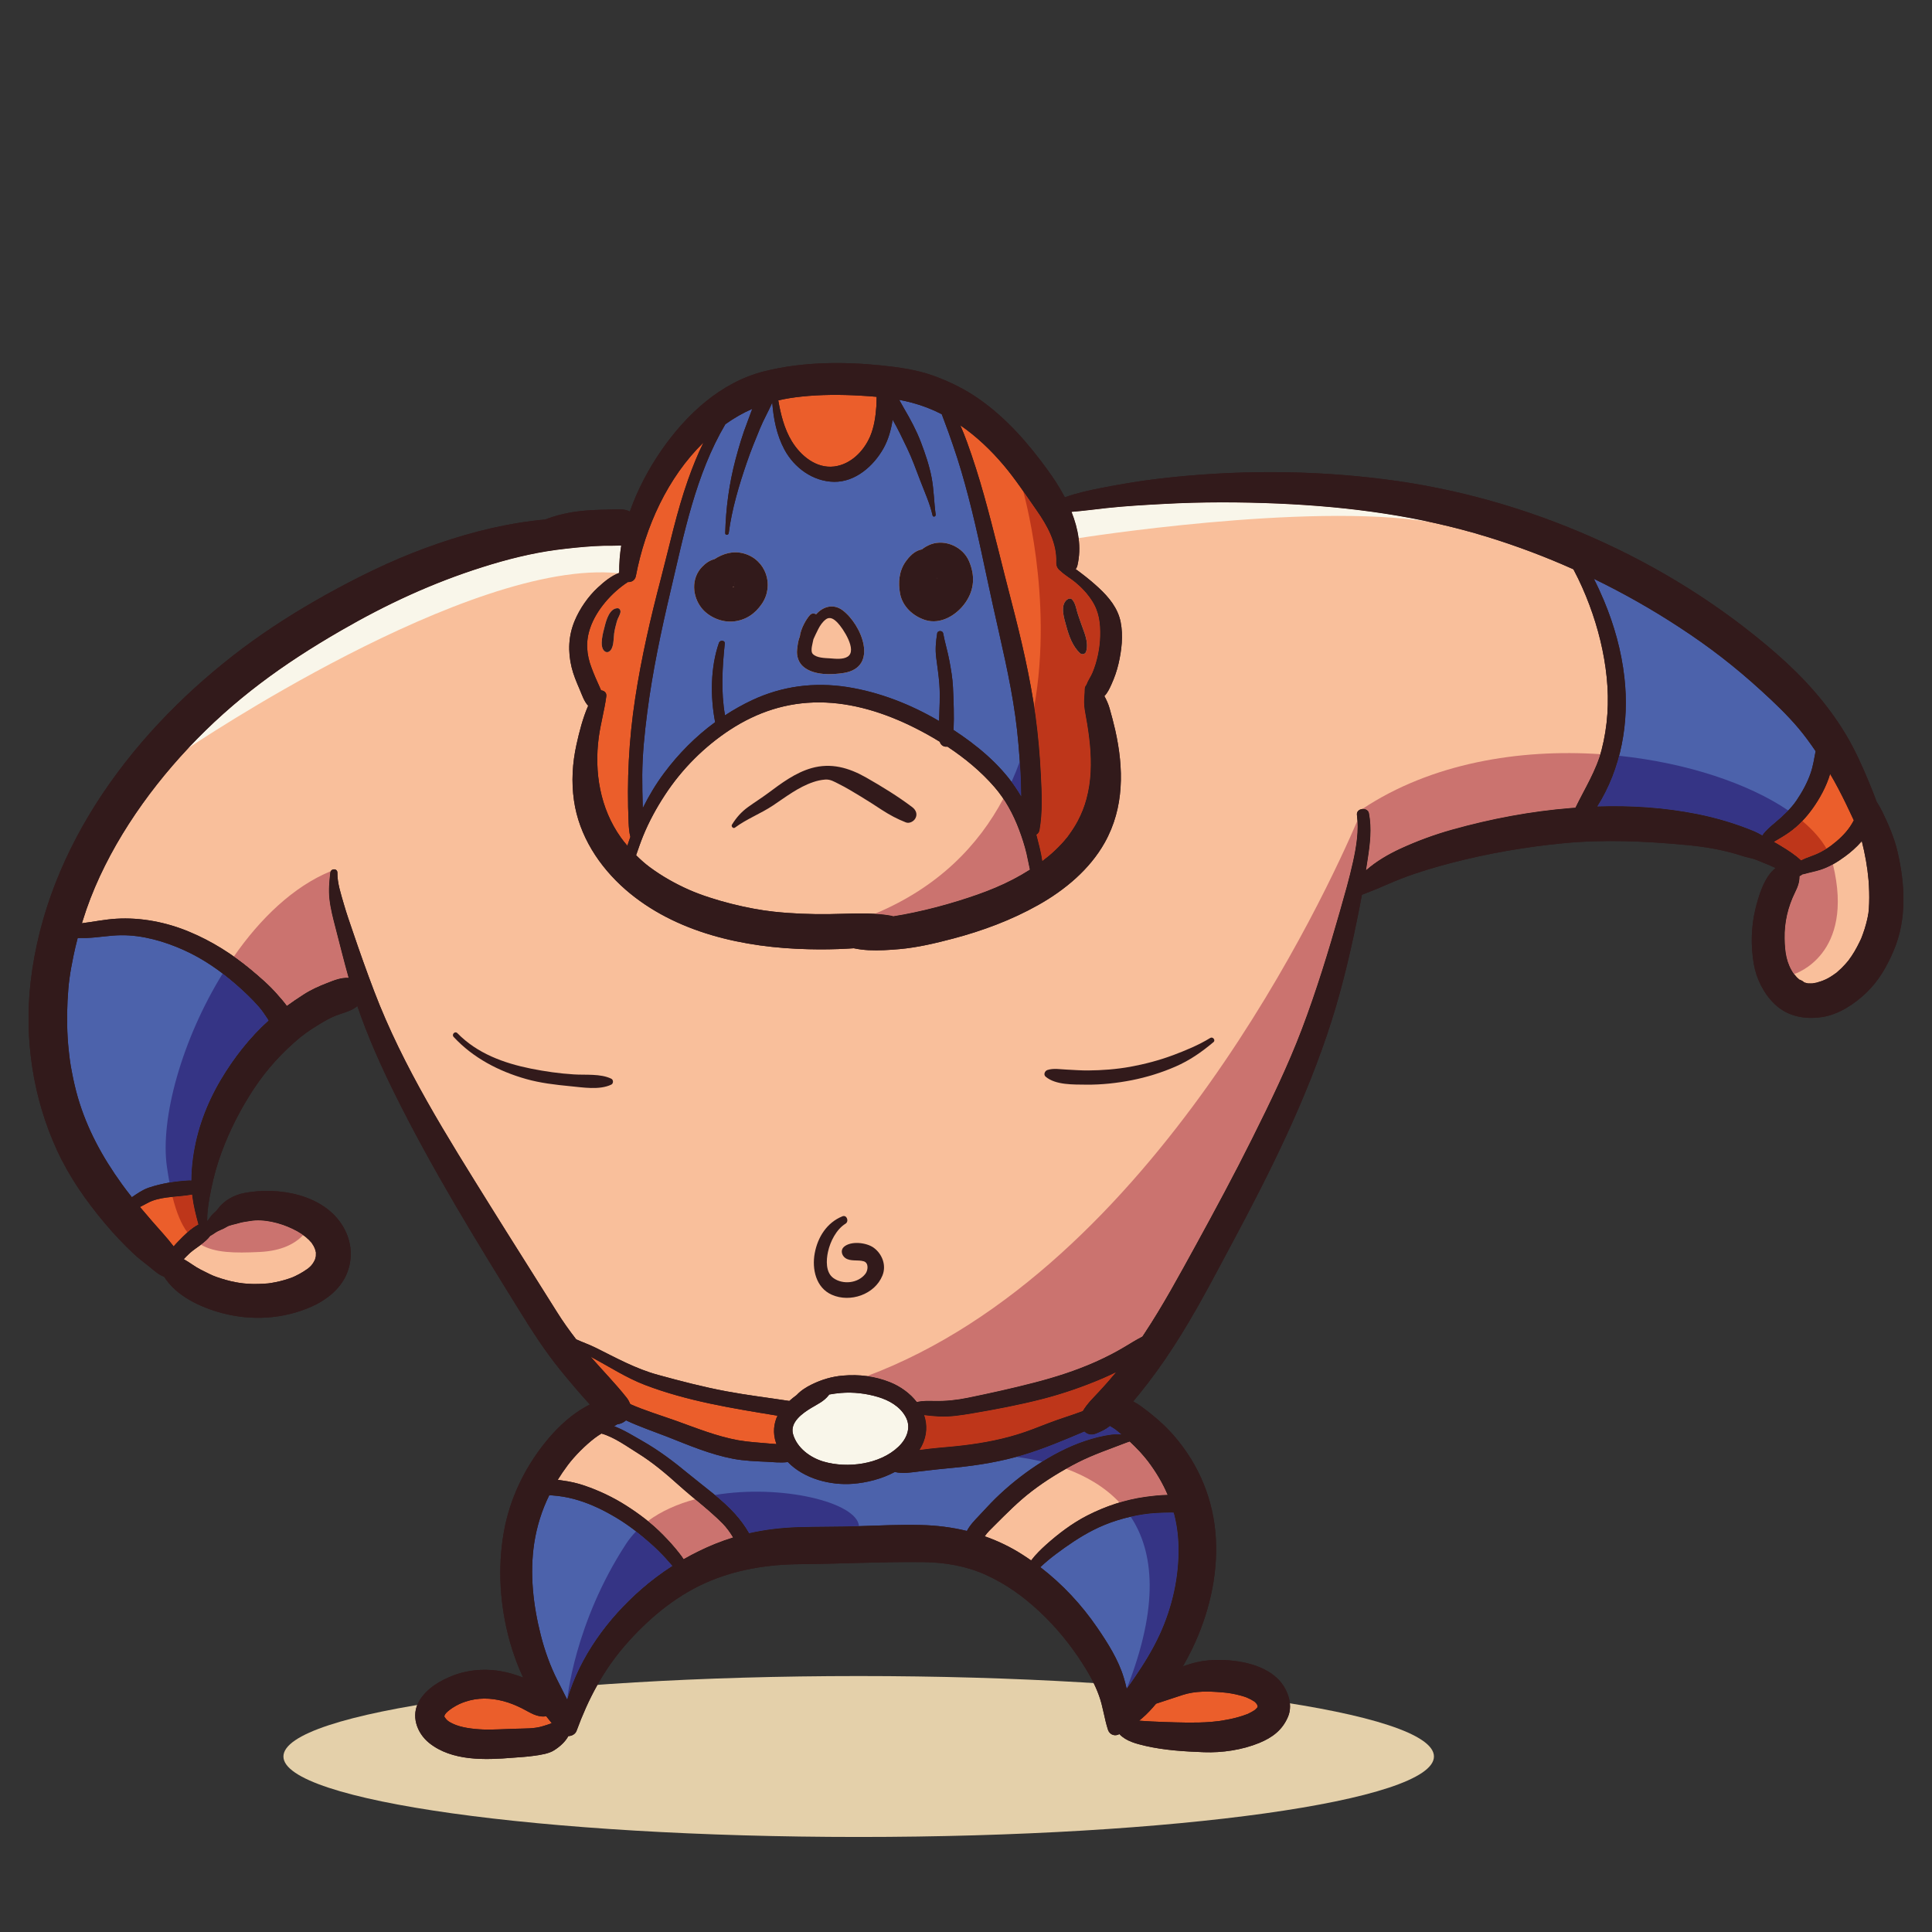 <?xml version="1.0" encoding="utf-8"?>
<!-- Generator: Adobe Illustrator 16.0.0, SVG Export Plug-In . SVG Version: 6.00 Build 0)  -->
<!DOCTYPE svg PUBLIC "-//W3C//DTD SVG 1.1//EN" "http://www.w3.org/Graphics/SVG/1.1/DTD/svg11.dtd">
<svg version="1.1" id="Layer_1" xmlns="http://www.w3.org/2000/svg" xmlns:xlink="http://www.w3.org/1999/xlink" x="0px" y="0px"
	 width="400px" height="400px" viewBox="0 0 400 400" enable-background="new 0 0 400 400" xml:space="preserve">
<rect x="0" y="0" width="400" height="400" fill="#333333" stroke="none"/>
<g>
	<path fill-rule="evenodd" clip-rule="evenodd" fill="#E4D0AA" d="M177.789,380.325c65.6,0,119.095-7.485,119.095-16.663
		c0-9.18-53.495-16.655-119.095-16.655c-65.612,0-119.108,7.476-119.108,16.655C58.681,372.84,112.177,380.325,177.789,380.325
		L177.789,380.325z"/>
	<path fill-rule="evenodd" clip-rule="evenodd" fill="#321A1B" d="M392.841,176.248c-0.676-2.857-1.89-5.656-3.172-8.28
		c-0.337-0.665-0.711-1.329-1.131-1.983c-0.479-1.341-1.026-2.67-1.574-4c-1.411-3.406-2.939-6.823-4.841-9.983
		c-3.871-6.437-8.874-11.919-14.519-16.829c-11.29-9.807-24.095-17.796-37.762-23.837c-13.773-6.1-28.235-10.216-43.186-12.105
		c-15.523-1.972-31.278-1.948-46.802-0.117c-3.954,0.466-7.896,1.143-11.802,1.902c-2.508,0.489-5.132,1.072-7.593,1.936
		c-1.015-1.925-2.181-3.744-3.382-5.4c-4.115-5.702-8.607-10.892-14.403-14.962c-2.88-2.018-6.054-3.58-9.364-4.782
		c-3.511-1.271-7.207-1.772-10.904-2.157c-7.965-0.816-16.339-0.735-24.141,1.213c-9.039,2.262-16.176,8.933-21.354,16.409
		c-2.611,3.79-4.921,8.105-6.507,12.642c-1.249-0.711-3.103-0.42-4.479-0.408c-1.923,0.035-3.836,0.093-5.749,0.303
		c-2.554,0.292-4.979,0.852-7.313,1.75c-0.839,0.07-1.667,0.164-2.506,0.269c-7.698,0.957-15.149,3.009-22.415,5.691
		c-7.126,2.624-14.018,6.018-20.654,9.715c-5.866,3.277-11.557,6.869-16.933,10.893C28.092,150.813,9.653,174.93,6.353,203.211
		c-1.375,11.885,0.466,24.13,5.47,34.986c2.529,5.482,5.982,10.426,9.854,15.033c1.889,2.264,3.907,4.386,6.053,6.403
		c1.05,0.991,2.227,1.819,3.311,2.717c0.642,0.536,1.283,1.085,1.983,1.528c0.292,0.186,0.618,0.338,0.968,0.467
		c2.507,4,7.499,6.32,11.965,7.51c6.134,1.645,12.677,1.248,18.485-1.305c2.962-1.297,5.842-3.5,7.207-6.497
		c1.504-3.312,1.236-6.929-0.594-10.065c-3.943-6.705-13.389-8.337-20.444-6.996c-2.181,0.42-4.222,1.539-5.54,3.346
		c-0.245,0.338-0.501,0.561-0.816,0.84c-0.49,0.421-0.758,0.91-1.144,1.399c-0.07,0.094-0.14,0.176-0.221,0.257
		c-0.023-1.679,0.221-3.381,0.513-5.003c0.455-2.496,1.015-4.897,1.796-7.313c1.54-4.711,3.732-9.282,6.345-13.517
		c2.6-4.209,5.563-7.79,9.364-11.16c1.62-1.447,3.032-2.473,5.108-3.721c1.13-0.688,2.263-1.354,3.499-1.842
		c1.469-0.584,3.254-0.922,4.466-1.983c2.134,6.228,4.817,12.269,7.744,18.158c7.674,15.5,16.736,30.253,25.844,44.935
		c2.601,4.211,5.224,8.281,8.338,12.141c1.995,2.461,4.071,4.898,6.216,7.254c-0.676,0.338-1.317,0.725-1.947,1.108
		c-2.833,1.808-5.249,4.198-7.347,6.811c-4.327,5.411-7.347,11.755-8.536,18.603c-1.307,7.439-0.77,15.242,1.248,22.518
		c0.711,2.579,1.644,5.074,2.763,7.499c-1.107-0.431-2.239-0.792-3.394-1.071c-3.58-0.852-7.498-0.701-10.951,0.594
		c-2.798,1.051-5.574,2.683-7.149,5.295c-1.807,3.01-0.536,6.647,2.042,8.724c4.746,3.802,11.616,3.521,17.342,3.055
		c1.445-0.116,2.879-0.186,4.325-0.396c1.354-0.198,3.092-0.408,4.257-1.177c1.236-0.793,2.275-1.761,2.893-2.905
		c0.699-0.012,1.446-0.383,1.714-1.119c2.355-6.438,5.504-12.455,10.017-17.645c4.596-5.283,10.124-9.995,16.526-12.888
		c6.321-2.855,13.097-3.895,19.779-3.941c8.49-0.07,16.991-0.537,25.494-0.431c4.466,0.046,8.92,0.84,12.875,2.623
		c4.257,1.936,7.791,4.49,11.104,7.581c3.463,3.219,6.473,6.916,9.014,10.903c1.317,2.041,2.531,4.258,3.348,6.544
		c0.84,2.321,1.096,4.734,1.854,7.056c0.362,1.107,1.517,1.41,2.367,0.897c0,0.012,0.012,0.012,0.012,0.022
		c1.376,1.459,3.487,1.983,5.376,2.426c3.953,0.91,8.082,1.155,12.129,1.307c3.767,0.141,7.92-0.478,11.418-1.912
		c2.717-1.108,4.816-2.671,5.982-5.447c1.12-2.658-0.198-5.923-2.111-7.825c-3.348-3.3-9.154-4.093-13.633-3.883
		c-2.146,0.104-4.104,0.595-6.029,1.295c0.676-1.179,1.318-2.379,1.912-3.604c3.395-7.045,5.318-14.87,4.922-22.707
		c-0.408-8.023-3.452-15.441-8.725-21.494c-2.005-2.297-4.348-4.279-6.809-6.064c-0.502-0.372-1.051-0.699-1.6-0.979
		c0.433-0.514,0.863-1.038,1.285-1.552c2.552-3.147,4.92-6.449,7.123-9.854c4.422-6.812,8.177-14.078,12.014-21.237
		c7.906-14.754,15.51-29.984,20.596-45.962c2.46-7.708,4.291-15.745,5.854-23.698c0.175-0.863,0.326-1.727,0.489-2.601
		c1.107-0.432,2.217-0.851,3.324-1.318c1.598-0.665,3.184-1.388,4.805-2.018c3.441-1.329,6.975-2.368,10.543-3.3
		c7.521-1.948,15.301-3.289,23.045-4.035c8.466-0.817,16.84-0.432,25.307,0.35c3.966,0.361,8,1.038,11.791,2.297
		c0.896,0.304,1.807,0.409,2.682,0.735c0.874,0.337,1.727,0.7,2.59,1.049c0.535,0.222,1.061,0.455,1.573,0.7
		c-2.402,1.843-3.581,5.983-4.197,8.548c-0.887,3.697-0.957,7.557-0.328,11.289c0.526,3.079,2.042,6.146,4.304,8.316
		c2.695,2.6,6.264,3.241,9.844,2.705c3.428-0.513,6.683-2.683,9.131-5.016c2.59-2.472,4.351-5.563,5.716-8.816
		C394.836,190.254,394.415,182.966,392.841,176.248L392.841,176.248z"/>
	<path fill-rule="evenodd" clip-rule="evenodd" fill="#F9BF9B" d="M180.903,258.339c-1.517-1.108-4.758-1.469-6.193-0.175
		c-0.745,0.676-0.432,1.784,0.303,2.297c1.062,0.759,2.59,0.315,3.814,0.678c1.085,0.338,0.897,1.889,0.338,2.601
		c-1.528,1.971-4.665,2.273-6.612,0.874c-1.645-1.166-1.505-3.755-1.12-5.469c0.466-2.123,1.727-4.62,3.627-5.797
		c0.77-0.479,0.255-1.889-0.641-1.527c-3.23,1.305-5.12,4.314-5.739,7.65c-0.606,3.265,0.246,7.148,3.545,8.595
		c3.802,1.69,8.887-0.058,10.472-3.978C183.562,261.979,182.652,259.634,180.903,258.339L180.903,258.339z"/>
	<path fill-rule="evenodd" clip-rule="evenodd" fill="#F9BF9B" d="M250.572,214.896c-2.401,1.48-5.106,2.59-7.743,3.58
		c-2.857,1.063-5.831,1.844-8.84,2.392c-2.857,0.513-5.797,0.735-8.7,0.759c-1.47,0.011-2.927-0.105-4.396-0.176
		c-1.342-0.047-2.742-0.338-4.036,0.082c-0.548,0.186-0.874,0.967-0.362,1.388c2.089,1.761,5.797,1.608,8.386,1.645
		c3.184,0.034,6.333-0.315,9.446-0.922c3.113-0.618,6.136-1.551,9.051-2.821c2.926-1.272,5.423-3.01,7.859-5.063
		C251.728,215.352,251.098,214.57,250.572,214.896L250.572,214.896z"/>
	<path fill-rule="evenodd" clip-rule="evenodd" fill="#F9BF9B" d="M126.568,223.34c-2.262-1.096-5.329-0.734-7.79-0.898
		c-2.974-0.186-5.901-0.605-8.83-1.189c-5.667-1.142-11.149-3.147-15.253-7.347c-0.49-0.513-1.26,0.257-0.77,0.782
		c4.034,4.35,9.353,7.113,15.009,8.711c2.928,0.828,6.029,1.189,9.05,1.48c2.636,0.246,6.11,0.864,8.583-0.326
		C127.023,224.332,127.023,223.563,126.568,223.34L126.568,223.34z"/>
	<path fill-rule="evenodd" clip-rule="evenodd" fill="#F9BF9B" d="M237.605,302.469L237.605,302.469
		c1.737,2.285,3.114,4.619,4.139,7.033c-1.551,0.023-3.124,0.209-4.618,0.407c-4.209,0.584-8.233,1.937-12.013,3.86
		c-3.124,1.598-5.981,3.768-8.595,6.11c-0.874,0.793-2.074,1.925-3.031,3.196c-0.584-0.408-1.168-0.805-1.772-1.189
		c-2.497-1.61-5.121-2.857-7.839-3.814c0.549-0.816,1.297-1.504,1.983-2.191c2.507-2.496,4.945-4.991,7.769-7.148
		c2.973-2.275,6.203-4.246,9.526-5.937c3.231-1.645,6.683-2.799,10.054-4.105c0.223-0.082,0.455-0.163,0.677-0.233
		C235.296,299.764,236.647,301.222,237.605,302.469L237.605,302.469z M213.229,180.05L213.229,180.05
		c-4.723,3.009-9.399,4.782-14.764,6.449c-3.045,0.945-6.145,1.761-9.259,2.415c-1.412,0.303-2.835,0.571-4.269,0.792
		c-0.116-0.046-0.257-0.093-0.385-0.116c-4.268-0.77-8.711-0.373-13.014-0.326c-3.803,0.035-7.581-0.105-11.349-0.513
		c-5.189-0.549-12.513-2.333-17.446-4.49c-2.917-1.283-5.68-2.846-8.233-4.735c-0.875-0.641-1.855-1.504-2.812-2.461
		c0.467-1.341,0.921-2.683,1.458-4c1.214-2.974,2.776-5.832,4.538-8.513c3.51-5.354,8.128-9.971,13.47-13.471
		c5.645-3.674,11.745-5.679,18.484-5.656c6.846,0.024,13.599,2.193,19.663,5.225c1.773,0.886,3.546,1.866,5.26,2.927
		c0.223,0.781,0.934,1.12,1.575,1.003c3.615,2.391,6.986,5.177,9.76,8.385c2.218,2.554,3.873,5.644,5.063,8.793
		c0.618,1.644,1.143,3.254,1.551,4.957C212.788,177.823,212.964,178.954,213.229,180.05L213.229,180.05z M43.521,255.902
		L43.521,255.902c0.362-0.199,0.712-0.422,1.074-0.677c0.723-0.491,1.644-0.735,2.401-1.225c0.606-0.374,1.656-0.501,2.345-0.724
		c0.723-0.245,1.656-0.35,2.437-0.478c2.858-0.491,6.287,0.431,8.678,1.574c1.469,0.688,2.565,1.411,3.533,2.354
		c0,0,0.478,0.549,0.501,0.538c0.152,0.222,0.304,0.454,0.443,0.698c0.035,0.049,0.209,0.455,0.269,0.572
		c0.07,0.223,0.128,0.443,0.186,0.677c0.012,0.022,0.012,0.047,0.022,0.069c0,0.047,0,0.117,0,0.199
		c0.013,0.093-0.022,0.548-0.011,0.618c-0.047,0.198-0.094,0.384-0.152,0.571c-0.012,0.059-0.023,0.104-0.034,0.139
		c-0.036,0.048-0.058,0.105-0.094,0.175c-0.536,1.073-1.131,1.552-2.297,2.288c-0.548,0.348-1.12,0.651-1.704,0.932
		c-0.046,0.023-0.465,0.199-0.571,0.257c-0.233,0.082-0.466,0.175-0.711,0.257c-1.178,0.407-2.415,0.699-3.663,0.908
		c-0.07,0-0.629,0.083-0.665,0.095c-0.35,0.034-0.687,0.058-1.037,0.069c-0.688,0.047-1.388,0.047-2.076,0.047
		c-1.574-0.035-2.497-0.163-3.593-0.361c-1.363-0.256-2.705-0.643-4.022-1.108c-0.315-0.116-0.641-0.245-0.956-0.372
		c0.571,0.232-0.455-0.223-0.455-0.223c-0.607-0.291-1.213-0.595-1.819-0.91c-1.19-0.605-2.217-1.434-3.37-2.087
		c-0.048-0.023-0.094-0.058-0.141-0.082c0.443-0.442,0.862-0.909,1.307-1.294C40.628,258.27,42.494,257.313,43.521,255.902
		L43.521,255.902z M386.986,187.036L386.986,187.036c-0.022,0.735-0.081,1.47-0.163,2.205c0.036-0.443-0.128,0.583-0.128,0.606
		c-0.093,0.478-0.221,0.957-0.338,1.423c-0.187,0.723-0.42,1.435-0.677,2.146c-0.327,0.921-0.314,0.852-0.664,1.575
		c-0.326,0.688-0.689,1.353-1.074,2.017c-0.197,0.327-0.408,0.642-0.606,0.956c-0.068,0.105-0.664,0.921-0.604,0.863
		c-0.456,0.572-0.957,1.097-1.459,1.609c-0.268,0.257-0.548,0.513-0.828,0.758c-0.104,0.094-0.174,0.152-0.222,0.199
		c-0.059,0.034-0.116,0.08-0.222,0.151c-1.457,1.073-2.426,1.493-3.918,1.912c-0.012,0-0.816,0.128-0.734,0.141
		c-0.28,0.022-0.549,0.011-0.828,0.011c-0.059,0-0.118,0-0.164,0c-0.047-0.011-0.104-0.023-0.175-0.035
		c-0.314-0.069-0.618-0.162-0.91-0.268c0.816,0.279-0.967-0.723-0.652-0.408c-0.211-0.176-0.397-0.35-0.596-0.536
		c-0.081-0.083-0.617-0.746-0.595-0.677c-1.585-2.263-1.889-4.595-1.935-7.382c-0.07-3.313,0.676-6.543,2.169-9.563
		c0.594-1.202,0.921-2.146,0.91-3.336c0.21-0.07,0.396-0.198,0.559-0.35c0.164-0.036,0.327-0.07,0.479-0.105
		c1.061-0.302,2.146-0.501,3.194-0.828c1.878-0.583,3.559-1.609,5.132-2.764c1.166-0.84,2.448-1.948,3.533-3.208
		c0.677,2.695,1.166,5.423,1.389,8.023C386.986,183.793,387.045,185.415,386.986,187.036L386.986,187.036z M325.235,167.292
		L325.235,167.292c-8.362,0.676-16.573,2.227-24.643,4.502c-3.686,1.026-7.254,2.344-10.719,3.941
		c-2.459,1.143-4.968,2.601-7.055,4.443c0.116-0.758,0.232-1.515,0.349-2.274c0.491-3.137,0.876-6.368,0.27-9.517
		c-0.257-1.399-2.682-1.085-2.497,0.338c0.42,3.196-0.127,6.554-0.814,9.668c-0.77,3.522-1.786,6.985-2.765,10.438
		c-2.331,8.152-4.805,16.257-7.813,24.188c-2.939,7.756-6.613,15.289-10.309,22.707c-3.709,7.44-7.663,14.775-11.664,22.076
		c-3.428,6.227-6.811,12.503-10.74,18.426c-0.105,0.163-0.223,0.326-0.327,0.49c-1.294,0.664-2.542,1.447-3.767,2.182
		c-1.901,1.131-3.872,2.133-5.901,3.043c-4.081,1.818-8.362,3.184-12.688,4.304c-4.537,1.179-9.142,2.192-13.738,3.136
		c-2.273,0.469-4.57,0.713-6.903,0.666c-1.259-0.022-2.507-0.07-3.686,0.222c-1.376-1.796-3.37-3.231-5.528-4.104
		c-3.103-1.249-6.437-1.656-9.761-1.365c-2.287,0.186-4.433,0.828-6.497,1.843c-1.061,0.514-2.239,1.247-3.102,2.181
		c-0.549,0.396-1.05,0.816-1.517,1.225c-4.338-0.666-8.701-1.189-13.015-1.994c-4.792-0.897-9.505-2.123-14.204-3.416
		c-4.583-1.249-8.619-3.5-12.852-5.599c-1.26-0.63-2.706-1.131-4.06-1.751c-1.423-1.841-2.775-3.73-4.012-5.714
		c-4.583-7.334-9.236-14.624-13.808-21.972c-8.864-14.252-18.006-28.631-24-44.375c-1.552-4.069-2.998-8.151-4.397-12.28
		c-0.653-1.913-1.329-3.826-1.889-5.784c-0.584-2.053-1.365-4.328-1.329-6.473c0.011-0.968-1.377-0.921-1.482,0
		c-0.21,1.89-0.373,3.569-0.164,5.47c0.222,1.994,0.736,3.942,1.237,5.878c0.898,3.475,1.76,6.951,2.729,10.402
		c-1.609-0.081-2.974,0.49-4.513,1.096c-1.69,0.654-3.347,1.4-4.863,2.392c-1.167,0.747-2.297,1.516-3.406,2.321
		c-0.606-0.863-1.353-1.669-1.948-2.355c-1.644-1.902-3.58-3.558-5.504-5.167c-3.895-3.23-8.082-5.878-12.77-7.825
		c-4.7-1.971-10.018-3.008-15.114-2.694c-2.391,0.141-4.724,0.642-7.103,0.934c0.304-0.968,0.619-1.936,0.946-2.893
		c4.245-12.175,12.105-23.802,21.074-33.354c9.493-10.099,19.639-17.423,31.615-24.339c9.459-5.47,18.975-9.878,29.319-13.143
		c4.957-1.575,10.112-2.881,15.277-3.569c2.602-0.338,5.202-0.607,7.813-0.77c1.284-0.082,2.567-0.105,3.837-0.093
		c0.607,0,1.189-0.012,1.773-0.035c-0.292,1.889-0.442,3.779-0.408,5.656c-1.667,0.629-3.09,1.808-4.442,3.056
		c-1.996,1.843-3.721,4.35-4.77,6.846c-1.307,3.125-1.436,6.367-0.642,9.644c0.373,1.563,1.002,3.032,1.633,4.501
		c0.501,1.155,0.922,2.531,1.795,3.464c-1.119,2.565-1.83,5.376-2.425,8.059c-0.84,3.825-1.072,7.697-0.512,11.569
		c1.038,7.254,5.201,13.657,10.659,18.426c10.298,8.968,24.585,12.059,37.903,12.351c2.74,0.07,5.504,0.034,8.245-0.128
		c0.361-0.023,0.735-0.046,1.12-0.07c0.979,0.209,1.983,0.338,3.056,0.396c2.158,0.105,4.292-0.035,6.437-0.222
		c3.755-0.338,7.406-1.213,11.044-2.169c6.11-1.609,12.129-3.849,17.645-6.951c5.505-3.09,10.66-7.371,13.773-12.922
		c4.07-7.266,3.953-15.383,2.18-23.29c-0.348-1.54-0.756-3.056-1.188-4.572c-0.27-0.92-0.642-1.714-1.062-2.484
		c0.677-0.665,1.108-1.645,1.48-2.461c0.618-1.364,1.108-2.775,1.446-4.233c0.643-2.752,1.003-5.831,0.443-8.618
		c-0.56-2.881-2.448-5.166-4.559-7.115c-1.109-1.026-2.287-2.005-3.488-2.915c-0.396-0.303-0.817-0.629-1.26-0.933
		c0.164-0.222,0.292-0.479,0.361-0.781c0.863-3.721,0.197-7.522-1.225-11.08c2.426-0.187,4.852-0.524,7.242-0.782
		c3.896-0.418,7.803-0.641,11.721-0.851c7.953-0.442,15.955-0.419,23.908-0.081c14.836,0.653,29.238,2.577,43.477,6.974
		c6.006,1.866,11.86,4.07,17.553,6.625c0.034,0.058,0.068,0.117,0.104,0.186c1.226,2.31,2.286,4.711,3.208,7.173
		c1.808,4.816,3.079,9.924,3.593,15.044c0.513,5.027,0.209,10.111-1.062,14.998c-1.132,4.315-3.512,8.023-5.424,11.965
		C325.853,167.245,325.55,167.256,325.235,167.292L325.235,167.292z M148.015,319.647L148.015,319.647
		c-2.239,0.909-4.397,1.971-6.484,3.161c-0.303-0.525-0.687-0.99-1.061-1.471c-0.991-1.258-2.076-2.437-3.196-3.58
		c-2.263-2.309-4.875-4.291-7.603-6.028c-2.683-1.716-5.586-3.091-8.596-4.128c-1.539-0.537-3.09-0.875-4.699-1.086
		c-0.293-0.046-0.596-0.094-0.899-0.14c0.642-1.026,1.318-2.029,2.064-3.021c1.458-1.947,3.685-4.164,5.598-5.621
		c0.443-0.338,0.909-0.641,1.387-0.933c2.684,0.758,5.295,2.693,7.523,4.069c3.137,1.947,5.901,4.304,8.642,6.765
		c2.939,2.636,6.134,5.004,8.921,7.813c0.84,0.863,1.54,1.843,2.158,2.869C150.511,318.703,149.251,319.146,148.015,319.647
		L148.015,319.647z"/>
	<path fill-rule="evenodd" clip-rule="evenodd" fill="#F9F6EA" d="M223.318,111.417L223.318,111.417c0,0,47.22-7.499,72.727-3.358
		c-10.286-2.216-20.69-3.336-31.325-3.802c-7.953-0.338-15.955-0.361-23.908,0.081c-3.918,0.21-7.825,0.433-11.721,0.851
		c-2.391,0.258-4.816,0.596-7.242,0.782C222.548,107.744,223.073,109.575,223.318,111.417L223.318,111.417z M303.882,109.983
		c0.757,0.268,1.504,0.478,2.239,0.63C305.374,110.391,304.628,110.181,303.882,109.983L303.882,109.983z M38.974,154.894
		c0,0,58.147-39.337,89.052-36.223l0.175-0.478c-0.011-1.749,0.129-3.499,0.408-5.248c-0.583,0.023-1.166,0.035-1.773,0.035
		c-1.271-0.012-2.553,0.011-3.837,0.093c-2.611,0.163-5.212,0.431-7.813,0.77c-5.165,0.688-10.32,1.994-15.277,3.569
		c-10.344,3.265-19.86,7.673-29.319,13.143C58.612,137.471,48.466,144.795,38.974,154.894L38.974,154.894z"/>
	<path fill-rule="evenodd" clip-rule="evenodd" fill="#CB736F" d="M237.605,302.469L237.605,302.469
		c1.737,2.285,3.114,4.619,4.139,7.033c-1.551,0.023-3.124,0.209-4.618,0.407c-1.818,0.257-3.604,0.653-5.34,1.177
		c-3.08-3.275-6.986-5.492-11.068-6.996c0.805-0.443,1.62-0.875,2.437-1.294c3.231-1.645,6.683-2.799,10.054-4.105
		c0.223-0.082,0.455-0.163,0.677-0.233C235.296,299.764,236.647,301.222,237.605,302.469L237.605,302.469z M62.764,255.703
		c-1.667,1.785-4.409,3.266-8.922,3.5c-5.411,0.268-9.33,0.174-12.234-1.494c0.723-0.548,1.424-1.119,1.913-1.807l0,0
		c0.362-0.199,0.712-0.422,1.074-0.677c0.723-0.491,1.644-0.735,2.401-1.225c0.606-0.374,1.656-0.501,2.345-0.724
		c0.723-0.245,1.656-0.35,2.437-0.478c2.858-0.491,6.287,0.431,8.678,1.574C61.342,254.793,62.087,255.214,62.764,255.703
		L62.764,255.703z M48.419,198.033c5.505-7.918,12.361-14.496,20.048-17.657l0,0c-0.047,0.093-0.082,0.199-0.094,0.315
		c-0.21,1.89-0.373,3.569-0.164,5.47c0.222,1.994,0.736,3.942,1.237,5.878c0.898,3.475,1.76,6.951,2.729,10.402
		c-1.609-0.081-2.974,0.49-4.513,1.096c-1.69,0.654-3.347,1.4-4.863,2.392c-1.167,0.747-2.297,1.516-3.406,2.321
		c-0.606-0.863-1.353-1.669-1.948-2.355c-1.644-1.902-3.58-3.558-5.504-5.167C50.798,199.783,49.621,198.873,48.419,198.033
		L48.419,198.033z M207.726,165.355c-5.178,9.738-13.505,18.357-26.602,23.838c1.155,0.07,2.298,0.198,3.429,0.396
		c0.128,0.023,0.269,0.07,0.385,0.116c1.434-0.221,2.857-0.489,4.269-0.792c3.114-0.654,6.214-1.47,9.259-2.415
		c5.364-1.667,10.041-3.44,14.764-6.449l0,0c-0.266-1.096-0.441-2.227-0.71-3.335c-0.408-1.703-0.933-3.313-1.551-4.957
		C210.128,169.542,209.067,167.35,207.726,165.355L207.726,165.355z M371.44,201.672c0.187-0.047,12.619-3.954,8.048-22.718l0,0
		c-0.853,0.467-1.738,0.875-2.683,1.167c-1.049,0.326-2.134,0.525-3.194,0.828c-0.152,0.036-0.315,0.07-0.479,0.105
		c-0.163,0.151-0.349,0.28-0.559,0.35c0.011,1.189-0.316,2.134-0.91,3.336c-1.493,3.02-2.239,6.25-2.169,9.563
		c0.046,2.787,0.35,5.119,1.935,7.382C371.429,201.672,371.429,201.672,371.44,201.672L371.44,201.672z M331.334,156.143
		c-16.793-1.119-34.985,1.842-49.296,11.359l0,0c0.607-0.082,1.271,0.187,1.399,0.886c0.606,3.149,0.222,6.379-0.27,9.517
		c-0.116,0.759-0.232,1.516-0.349,2.274c2.087-1.843,4.596-3.301,7.055-4.443c3.465-1.598,7.033-2.915,10.719-3.941
		c8.069-2.275,16.28-3.826,24.643-4.502l0,0c0.314-0.035,0.617-0.047,0.933-0.07C327.953,163.548,330.133,160.084,331.334,156.143
		L331.334,156.143z M281.059,169.857c-6.24,14.589-42.008,92.738-101.556,115.049c1.633,0.221,3.242,0.629,4.794,1.26
		c2.158,0.873,4.151,2.309,5.528,4.104c1.178-0.292,2.426-0.244,3.686-0.222c2.333,0.047,4.63-0.197,6.903-0.666
		c4.597-0.943,9.201-1.957,13.738-3.136c4.326-1.12,8.607-2.485,12.688-4.304c2.029-0.91,4-1.912,5.901-3.043
		c1.225-0.734,2.473-1.518,3.767-2.182c0.104-0.164,0.222-0.327,0.327-0.49c3.93-5.923,7.313-12.199,10.74-18.426
		c4.001-7.301,7.955-14.636,11.664-22.076c3.695-7.418,7.369-14.951,10.309-22.707c3.009-7.931,5.482-16.036,7.813-24.188
		c0.979-3.452,1.995-6.916,2.765-10.438C280.731,175.642,281.233,172.703,281.059,169.857L281.059,169.857z M134.137,314.924
		c2.788-2.075,6.158-3.545,9.796-4.524c1.948,1.633,3.895,3.255,5.68,5.05c0.84,0.863,1.54,1.843,2.158,2.869
		c-1.26,0.385-2.519,0.827-3.756,1.329l0,0c-2.239,0.909-4.397,1.971-6.484,3.161c-0.303-0.525-0.687-0.99-1.061-1.471
		c-0.991-1.258-2.076-2.437-3.196-3.58C136.294,316.755,135.233,315.812,134.137,314.924L134.137,314.924z"/>
	<path fill-rule="evenodd" clip-rule="evenodd" fill="#F9BF9B" d="M260.404,353.294L260.404,353.294L260.404,353.294
		c-0.013,0.047-0.022,0.08-0.022,0.105c0,0,0,0,0,0.011C260.382,353.374,260.392,353.328,260.404,353.294L260.404,353.294z"/>
	<path fill-rule="evenodd" clip-rule="evenodd" fill="#F9BF9B" d="M260.358,353.516L260.358,353.516
		C260.334,353.712,260.3,353.854,260.358,353.516L260.358,353.516z"/>
	<path fill-rule="evenodd" clip-rule="evenodd" fill="#EB5E2B" d="M191.34,292.988L191.34,292.988
		c1.039,0.128,2.076,0.222,3.102,0.279c2.274,0.117,4.642-0.268,6.87-0.642c4.769-0.805,9.598-1.726,14.284-2.915
		c4.34-1.108,8.572-2.565,12.7-4.326c0.923-0.398,1.845-0.828,2.753-1.272c-0.047,0.058-0.092,0.116-0.139,0.176
		c-1.098,1.329-2.239,2.624-3.418,3.884c-1.212,1.295-2.426,2.459-3.311,3.965c-0.223,0.081-0.444,0.163-0.666,0.244
		c-2.135,0.781-4.326,1.436-6.461,2.264c-2.123,0.814-4.21,1.667-6.391,2.332c-4.176,1.283-8.502,2.006-12.852,2.449
		c-2.345,0.232-4.677,0.396-7.009,0.723c-0.14,0.023-0.28,0.035-0.432,0.059c0.176-0.281,0.338-0.561,0.49-0.852
		C191.981,297.128,192.016,294.947,191.34,292.988L191.34,292.988z M36.932,256.986L36.932,256.986
		c-0.315,0.327-0.665,0.688-0.979,1.072c-1.365-1.807-2.916-3.439-4.432-5.189c-0.886-1.015-1.726-2.006-2.542-2.974
		c0.955-0.466,1.877-1.038,2.53-1.272c2.589-0.955,5.458-0.792,8.129-1.281c0.046,0,0.093-0.012,0.14-0.035
		c0.011,0.14,0.023,0.268,0.046,0.408c0.245,1.982,0.747,3.884,1.259,5.809C39.533,254.304,38.063,255.82,36.932,256.986
		L36.932,256.986z M367.266,174.301L367.266,174.301c0.069-0.047,0.14-0.094,0.21-0.128c1.015-0.606,2.019-1.178,2.986-1.866
		c1.958-1.399,3.51-3.079,4.898-5.026c1.363-1.924,2.787-4.455,3.544-7.056c1.179,1.982,2.24,4.047,3.255,6.123
		c0.572,1.154,1.095,2.332,1.655,3.499c-0.233,0.432-0.489,0.863-0.769,1.283c-1.003,1.493-2.427,2.81-3.85,3.884
		c-1.389,1.038-2.798,1.773-4.432,2.344c-0.641,0.209-1.259,0.489-1.877,0.781c-1.295-1.213-2.671-2.075-4.199-3.008
		C368.222,174.837,367.745,174.569,367.266,174.301L367.266,174.301z M207.842,96.374L207.842,96.374
		c2.415,2.869,4.571,6.146,6.776,9.295c2.228,3.183,4.234,6.787,4.07,10.787c-0.035,0.804,0.35,1.4,0.887,1.761
		c0.897,0.875,2.076,1.516,3.031,2.309c1.365,1.119,2.496,2.332,3.453,3.802c1.504,2.298,1.795,4.711,1.725,7.394
		c-0.07,2.542-0.629,5.259-1.619,7.604c-0.352,0.828-0.934,1.598-1.227,2.449c-0.221,0.245-0.36,0.571-0.36,0.957
		c0,0.91-0.14,1.796-0.129,2.706c0.013,1.014,0.211,1.994,0.386,2.985c0.36,1.924,0.641,3.872,0.828,5.82
		c0.338,3.743,0.268,7.522-0.725,11.161c-0.43,1.609-1.025,3.091-1.795,4.56c-0.326,0.63-0.699,1.225-1.084,1.819
		c-0.187,0.292-0.398,0.572-0.595,0.864c-0.142,0.198-0.27,0.384-0.409,0.571c0.199-0.256,0.164-0.221-0.093,0.117
		c-1.563,1.958-3.394,3.615-5.167,4.944c-0.257-1.843-0.77-3.697-1.224-5.47c0.326-0.198,0.583-0.513,0.652-0.944
		c0.665-3.802,0.466-7.733,0.269-11.558c-0.198-4.059-0.561-8.129-1.107-12.152c-1.098-7.907-2.928-15.709-4.934-23.43
		c-1.937-7.394-3.674-14.846-5.738-22.217c-1.038-3.696-2.193-7.371-3.51-10.998c-0.42-1.166-0.888-2.309-1.377-3.452
		C202.174,90.355,205.173,93.212,207.842,96.374L207.842,96.374z M131.653,119.243L131.653,119.243
		c1.959-10.193,6.566-20.374,13.995-27.628c-1.236,2.496-2.273,5.108-3.207,7.744c-2.333,6.612-3.79,13.481-5.563,20.257
		c-2.17,8.257-4.094,16.56-5.376,25.015c-1.307,8.561-1.738,17.039-1.353,25.692c0.046,1.015,0.105,1.959,0.361,2.939
		c0,0.012,0,0.012,0,0.012c-0.221,0.605-0.419,1.224-0.618,1.831c-0.501-0.583-0.968-1.167-1.365-1.727
		c-4.28-6.006-5.528-13.505-4.56-20.734c0.386-2.858,1.19-5.634,1.563-8.491c0.094-0.747-0.454-1.167-1.084-1.225
		c-0.093-0.222-0.199-0.455-0.292-0.677c-0.594-1.294-1.166-2.6-1.667-3.941c-1.073-2.799-1.271-5.493-0.281-8.339
		c1.261-3.686,4.456-7.313,7.791-9.47C130.743,120.549,131.478,120.165,131.653,119.243L131.653,119.243z M165.917,82.11
		L165.917,82.11c4.047-0.431,8.129-0.431,12.188-0.198c1.131,0.059,2.262,0.14,3.393,0.245c-0.022,0.712-0.022,1.4-0.058,1.959
		c-0.14,2.087-0.466,4.316-1.294,6.251c-1.318,3.056-4.012,5.785-7.441,6.216c-3.743,0.455-6.951-2.239-8.781-5.248
		c-1.528-2.52-2.286-5.517-2.788-8.444C162.651,82.542,164.237,82.285,165.917,82.11L165.917,82.11z M252.987,350.377
		L252.987,350.377c0.279,0.023,0.571,0.046,0.852,0.082c0.059,0,0.325,0.035,0.479,0.058c0.536,0.082,1.062,0.176,1.586,0.292
		c0.582,0.128,1.166,0.292,1.737,0.467c0.244,0.082,0.478,0.163,0.711,0.257c-0.467-0.175,0.478,0.245,0.595,0.303
		c0.245,0.13,0.479,0.269,0.711,0.42c0.024,0.013,0.048,0.035,0.07,0.048c0.023,0.011,0.047,0.034,0.07,0.059
		c0.104,0.092,0.199,0.186,0.292,0.291c-0.082-0.094,0.046,0.081,0.163,0.233c0.035,0.092,0.081,0.196,0.105,0.279
		c0.012,0.022,0.012,0.035,0.023,0.047c0,0.012,0,0.023,0,0.034c0,0.048,0,0.105-0.012,0.176c0,0.012-0.012,0.012-0.012,0.035
		c-0.024,0.034-0.07,0.093-0.117,0.152c-0.116,0.128-0.244,0.255-0.373,0.371l-0.012,0.012c-0.023,0.024-0.047,0.036-0.082,0.059
		c-0.209,0.141-0.432,0.268-0.641,0.397c-0.232,0.128-0.467,0.245-0.713,0.361c-0.046,0.022-0.08,0.035-0.115,0.059
		c-0.023,0.011-0.059,0.022-0.105,0.034c-0.607,0.246-1.236,0.432-1.866,0.618c-1.072,0.304-2.17,0.524-3.265,0.7
		c-0.176,0.034-0.35,0.059-0.514,0.082c-0.129,0.022-0.303,0.046-0.373,0.046c-0.477,0.059-0.969,0.105-1.445,0.152
		c-3.209,0.256-6.52,0.128-9.739,0.022c-1.715-0.059-3.44-0.141-5.154-0.269c0.222-0.176,0.432-0.36,0.652-0.547
		c1.026-0.876,1.971-1.912,2.857-2.975c1.832-0.607,3.661-1.213,5.493-1.809C247.505,350.063,250.247,350.156,252.987,350.377
		L252.987,350.377z M112.375,357.387L112.375,357.387c-1.773,0.56-3.732,0.466-5.867,0.537c-2.168,0.058-4.303,0.222-6.472,0.15
		c-2.111-0.081-4.595-0.396-6.205-1.165c-0.886-0.42-1.26-0.643-1.713-1.307c-0.07-0.129-0.118-0.21-0.141-0.256
		c0.046-0.118,0.127-0.34,0.175-0.408c0.222-0.386,0.91-0.935,1.609-1.389c1.05-0.664,1.727-0.933,2.566-1.225
		c2.577-0.873,5.248-0.815,7.873-0.128c1.353,0.35,2.636,0.885,3.883,1.505c1.667,0.84,3.103,1.935,5.015,1.632
		c0.022,0.022,0.046,0.059,0.058,0.081c0.35,0.454,0.712,0.91,1.073,1.342C113.623,357.025,112.97,357.201,112.375,357.387
		L112.375,357.387z M160.645,298.656L160.645,298.656c0.035,0.104,0.082,0.221,0.116,0.326c-0.5-0.035-1.014-0.071-1.527-0.116
		c-2.123-0.199-4.28-0.304-6.391-0.678c-4.396-0.792-8.642-2.507-12.828-4.012c-3.172-1.131-6.403-2.099-9.494-3.452
		c-0.035-0.082-0.081-0.163-0.14-0.233c-0.152-0.407-0.385-0.792-0.665-1.142c-2.321-2.928-4.968-5.621-7.428-8.443
		c3.767,1.971,7.3,4.337,11.3,5.854c8.805,3.359,18.135,4.828,27.383,6.344C160.167,294.807,160.004,296.743,160.645,298.656
		L160.645,298.656z"/>
	<path fill-rule="evenodd" clip-rule="evenodd" fill="#BE361A" d="M191.34,292.988L191.34,292.988
		c1.039,0.128,2.076,0.222,3.102,0.279c2.274,0.117,4.642-0.268,6.87-0.642c4.769-0.805,9.598-1.726,14.284-2.915
		c4.34-1.108,8.572-2.565,12.7-4.326c0.923-0.398,1.845-0.828,2.753-1.272c-0.047,0.058-0.092,0.116-0.139,0.176
		c-1.098,1.329-2.239,2.624-3.418,3.884c-1.212,1.295-2.426,2.459-3.311,3.965c-0.223,0.081-0.444,0.163-0.666,0.244
		c-2.135,0.781-4.326,1.436-6.461,2.264c-2.123,0.814-4.21,1.667-6.391,2.332c-4.176,1.283-8.502,2.006-12.852,2.449
		c-2.345,0.232-4.677,0.396-7.009,0.723c-0.14,0.023-0.28,0.035-0.432,0.059c0.176-0.281,0.338-0.561,0.49-0.852
		C191.981,297.128,192.016,294.947,191.34,292.988L191.34,292.988z M38.798,255.156c-1.271-1.715-2.262-4.095-3.08-7.359
		c1.319-0.129,2.637-0.223,3.92-0.455c0.046,0,0.093-0.012,0.14-0.035c0.011,0.14,0.023,0.268,0.046,0.408
		c0.245,1.982,0.747,3.884,1.259,5.809C40.279,253.92,39.509,254.524,38.798,255.156L38.798,255.156z M211.819,101.633
		c0,0,6.368,22.018,2.297,44.713c0.094,0.595,0.175,1.202,0.27,1.808c0.547,4.023,0.909,8.093,1.107,12.152
		c0.197,3.825,0.396,7.755-0.269,11.558c-0.069,0.431-0.326,0.746-0.652,0.944c0.454,1.773,0.967,3.627,1.224,5.47
		c1.773-1.33,3.604-2.986,5.167-4.944c0.257-0.338,0.292-0.374,0.093-0.117c0.14-0.187,0.268-0.373,0.409-0.571
		c0.196-0.292,0.408-0.571,0.595-0.864c0.385-0.594,0.758-1.189,1.084-1.819c0.77-1.469,1.365-2.951,1.795-4.56
		c0.992-3.639,1.063-7.417,0.725-11.161c-0.188-1.948-0.468-3.896-0.828-5.82c-0.175-0.991-0.373-1.971-0.386-2.985
		c-0.011-0.91,0.129-1.796,0.129-2.706c0-0.385,0.14-0.711,0.36-0.957c0.293-0.851,0.875-1.621,1.227-2.449
		c0.99-2.345,1.549-5.062,1.619-7.604c0.07-2.683-0.221-5.096-1.725-7.394c-0.957-1.47-2.088-2.683-3.453-3.802
		c-0.955-0.793-2.134-1.435-3.031-2.309c-0.537-0.361-0.922-0.957-0.887-1.761c0.164-4-1.843-7.604-4.07-10.787
		C213.685,104.327,212.753,102.974,211.819,101.633L211.819,101.633z M378.171,175.724c-1.144-1.994-2.847-3.918-5.027-5.75
		c-0.816,0.851-1.69,1.621-2.682,2.332c-0.968,0.688-1.972,1.26-2.986,1.866c-0.07,0.035-0.141,0.082-0.21,0.128l0,0
		c0.479,0.268,0.956,0.536,1.423,0.828c1.528,0.933,2.904,1.795,4.199,3.008c0.618-0.292,1.236-0.572,1.877-0.781
		C375.989,176.924,377.098,176.4,378.171,175.724L378.171,175.724z"/>
	<path fill-rule="evenodd" clip-rule="evenodd" fill="#F9F6EA" d="M167.946,291.508L167.946,291.508
		c1.388-0.841,2.646-1.365,3.662-2.684c0.023-0.035,0.047-0.07,0.059-0.104c0.805-0.151,1.633-0.257,2.448-0.327
		c2.579-0.211,5.202,0.094,7.687,0.84c2.286,0.688,4.514,1.947,5.691,4.082c1.248,2.25,0.221,4.596-1.481,6.215
		c-3.837,3.675-10.565,4.516-15.488,3.08c-2.751-0.805-5.515-2.811-6.332-5.68C163.491,294.457,166.162,292.59,167.946,291.508
		L167.946,291.508z"/>
	<path fill-rule="evenodd" clip-rule="evenodd" fill="#4C62AB" d="M155.747,84.652L155.747,84.652
		c-0.361,0.957-0.699,1.913-1.037,2.799c-0.968,2.496-1.727,5.062-2.414,7.638c-1.341,5.062-2.006,10.065-2.146,15.29
		c-0.012,0.477,0.666,0.443,0.723,0c0.642-4.945,2.135-9.937,3.755-14.648c0.816-2.392,1.773-4.724,2.74-7.067
		c0.736-1.785,1.738-3.522,2.52-5.307c0.269,3.371,0.899,6.683,2.52,9.716c2.028,3.789,5.924,6.624,10.297,6.682
		c4.397,0.046,8.141-3.266,10.182-6.881c1.05-1.854,1.599-3.907,1.924-5.983c1.097,1.901,2.029,3.872,2.974,5.843
		c1.072,2.216,1.878,4.513,2.764,6.811c0.897,2.344,1.981,4.711,2.531,7.172c0.104,0.42,0.699,0.233,0.64-0.175
		c-0.349-2.554-0.359-5.097-0.839-7.651c-0.478-2.507-1.317-4.968-2.227-7.359c-0.921-2.413-2.146-4.7-3.453-6.916
		c-0.28-0.478-0.629-1.143-1.037-1.831c0.886,0.164,1.773,0.362,2.647,0.595c2.157,0.572,4.222,1.376,6.17,2.379
		c0.139,0.397,0.292,0.782,0.441,1.178c0.689,1.773,1.308,3.569,1.925,5.365c1.214,3.487,2.229,7.032,3.161,10.589
		c1.937,7.406,3.405,14.917,5.05,22.381c1.681,7.638,3.567,15.23,4.652,22.985c0.538,3.826,0.829,7.697,1.074,11.546
		c0.104,1.691,0.116,3.405,0.15,5.108c-0.431-0.723-0.874-1.435-1.341-2.1c-3.219-4.688-7.861-8.537-12.665-11.674
		c0.128-2.974,0.012-6.029-0.128-8.945c-0.093-1.819-0.408-3.603-0.734-5.375c-0.351-1.925-0.945-3.791-1.294-5.703
		c-0.106-0.607-1.144-0.618-1.237,0c-0.269,1.761-0.432,3.289-0.198,5.061c0.234,1.831,0.513,3.663,0.652,5.504
		c0.188,2.52,0,5.074-0.057,7.604c-5.856-3.439-12.339-5.994-19.057-7.044c-6.799-1.049-13.411-0.198-19.65,2.717
		c-1.949,0.921-3.826,1.971-5.622,3.149c-0.862-4.886-0.559-9.948-0.046-14.857c0.07-0.724-0.991-0.77-1.201-0.164
		c-1.773,5.062-1.807,11.207-0.794,16.433c-4.011,2.938-7.557,6.507-10.542,10.507c-1.702,2.274-3.171,4.723-4.432,7.266
		c-0.011-0.035-0.011-0.059-0.011-0.093c-0.07-2.263-0.116-4.513-0.105-6.776c0.035-4.303,0.478-8.595,1.026-12.875
		c1.096-8.502,2.881-16.923,4.852-25.261c2.775-11.767,5.154-23.978,11.325-34.451C152.003,86.53,153.846,85.48,155.747,84.652
		L155.747,84.652z M200.19,316.966L200.19,316.966c-3.077-0.746-6.249-1.154-9.502-1.226c-4.281-0.104-8.561,0.094-12.841,0.234
		c-4.187,0.139-8.385,0.081-12.572,0.209c-3.439,0.105-6.846,0.501-10.181,1.26c-0.816-1.424-1.796-2.764-2.892-3.977
		c-2.822-3.137-6.449-5.668-9.692-8.35c-3.021-2.508-6.099-4.828-9.516-6.777c-1.82-1.025-3.779-2.273-5.843-3.055
		c0.222-0.129,0.432-0.256,0.653-0.396c0.666-0.082,1.306-0.361,1.807-0.816c2.753,1.295,5.656,2.273,8.479,3.371
		c4.502,1.773,8.922,3.672,13.704,4.582c2.286,0.433,4.618,0.514,6.938,0.619c1.295,0.07,2.927,0.257,4.385,0.058
		c3.348,3.464,8.841,4.874,13.482,4.502c2.834-0.222,5.972-1.003,8.666-2.45c1.632,0.421,3.487,0.083,5.12-0.116
		c2.473-0.303,4.945-0.56,7.429-0.793c4.746-0.466,9.457-1.248,14.029-2.623c4.303-1.282,8.524-3.091,12.676-4.841
		c0.584,0.572,1.424,0.828,2.403,0.433c1.073-0.444,1.982-0.828,2.869-1.575c0.269,0.152,0.536,0.314,0.804,0.49
		c0.141,0.093,0.281,0.199,0.42,0.291c0.035,0.023,0.07,0.06,0.129,0.105c0.35,0.292,0.7,0.572,1.061,0.863
		c-0.711-0.035-1.422-0.047-2.133,0.046c-1.867,0.245-3.639,0.712-5.423,1.306c-3.546,1.189-6.905,2.975-10.019,5.027
		c-3.066,2.029-5.947,4.351-8.571,6.915c-1.179,1.155-2.274,2.403-3.417,3.591C201.894,314.656,200.798,315.775,200.19,316.966
		L200.19,316.966z M132.819,329.012L132.819,329.012c-6.998,6.11-12.759,13.972-15.383,22.882c-0.676-1.329-1.353-2.646-2.017-3.988
		c-1.516-3.009-2.635-6.123-3.463-9.389c-1.563-6.156-2.309-12.688-1.354-19.009c0.549-3.557,1.598-6.857,3.126-9.959
		c0.583,0.059,1.167,0.104,1.725,0.162c1.494,0.175,2.905,0.479,4.339,0.922c2.775,0.852,5.388,2.146,7.872,3.639
		c2.565,1.54,4.899,3.381,7.125,5.352c1.084,0.969,2.123,2.006,3.103,3.069c0.454,0.501,0.886,1.015,1.329,1.515
		C136.982,325.654,134.837,327.251,132.819,329.012L132.819,329.012z M243.015,313.175L243.015,313.175
		c0.596,2.192,0.922,4.468,0.98,6.847c0.176,6.308-1.271,12.735-3.918,18.461c-1.457,3.171-3.313,6.134-5.283,9.015
		c-0.49,0.734-1.003,1.446-1.527,2.146c-0.175-0.806-0.386-1.574-0.606-2.309c-1.12-3.711-3.3-7.15-5.47-10.322
		c-3.254-4.769-7.23-9.027-11.803-12.549c0.992-0.933,2.054-1.819,3.137-2.636c2.463-1.854,5.063-3.638,7.813-5.038
		c3.232-1.655,6.754-2.706,10.334-3.265c1.808-0.281,3.673-0.351,5.493-0.373C242.456,313.142,242.736,313.152,243.015,313.175
		L243.015,313.175z M45.702,223.597L45.702,223.597c-2.962,5.026-4.968,10.415-5.75,16.212c-0.198,1.516-0.327,3.066-0.327,4.617
		c-0.116-0.022-0.244-0.035-0.384-0.035c-2.822,0.141-5.796,0.607-8.478,1.516c-1.248,0.432-2.321,1.19-3.405,1.925
		c-0.012,0.012-0.036,0.024-0.058,0.036c-0.701-0.889-1.388-1.762-2.03-2.66c-4.163-5.761-7.253-11.521-9.155-18.006
		c-0.478-1.656-0.863-3.336-1.189-5.027c-0.396-2.018-0.524-3.055-0.7-4.734c-0.361-3.383-0.408-6.799-0.245-10.205
		c0.187-3.662,0.49-5.726,1.225-9.306c0.257-1.248,0.548-2.484,0.876-3.721c0.594-0.023,1.189,0,1.771-0.011
		c2.415-0.07,4.793-0.549,7.207-0.571c4.432-0.047,8.992,1.271,13.004,3.078c3.965,1.785,7.534,4.257,10.8,7.103
		c1.679,1.469,3.3,2.984,4.757,4.665c0.631,0.746,1.189,1.539,1.715,2.354c0.092,0.152,0.186,0.305,0.279,0.467
		C51.696,214.827,48.384,219.072,45.702,223.597L45.702,223.597z M364.864,172.971L364.864,172.971
		c-0.561-0.314-1.12-0.629-1.703-0.863c-3.814-1.586-7.697-2.74-11.755-3.557c-6.858-1.365-13.764-1.807-20.713-1.574
		c4.968-7.826,6.671-17.504,5.621-26.718c-0.617-5.493-2.1-10.787-4.222-15.884c-0.643-1.539-1.341-3.056-2.1-4.537
		c6.109,2.962,12.047,6.32,17.82,10.111c6.158,4.023,11.406,8.094,16.84,13.05c2.718,2.483,5.354,4.98,7.732,7.802
		c1.236,1.47,2.402,3.067,3.521,4.724c-0.291,1.516-0.513,3.032-1.026,4.524c-0.699,2.029-1.749,3.931-2.95,5.704
		c-1.154,1.691-2.683,3.09-4.245,4.42C366.927,170.825,365.609,171.852,364.864,172.971L364.864,172.971z"/>
	<path fill-rule="evenodd" clip-rule="evenodd" fill="#353485" d="M211.144,157.635c0.046,0.723,0.092,1.445,0.14,2.169
		c0.104,1.691,0.116,3.405,0.15,5.108c-0.431-0.723-0.874-1.435-1.341-2.1c-0.221-0.314-0.442-0.629-0.664-0.933
		C210.06,160.48,210.63,159.069,211.144,157.635L211.144,157.635z M35.089,244.834c-0.186-1.003-0.362-2.076-0.524-3.219
		c-1.458-10.018,3.125-26.449,11.545-40.06c0.944,0.722,1.854,1.469,2.753,2.251c1.679,1.469,3.3,2.984,4.757,4.665
		c0.631,0.746,1.189,1.539,1.715,2.354c0.092,0.152,0.186,0.305,0.279,0.467c-3.918,3.534-7.23,7.779-9.913,12.304l0,0
		c-2.962,5.026-4.968,10.415-5.75,16.212c-0.198,1.516-0.327,3.066-0.327,4.617c-0.116-0.022-0.244-0.035-0.384-0.035
		C37.876,244.461,36.476,244.601,35.089,244.834L35.089,244.834z M370.24,167.804c-8.222-5.574-20.969-9.854-35.022-11.324
		c-0.98,3.698-2.472,7.254-4.524,10.497c6.949-0.233,13.854,0.209,20.713,1.574c4.058,0.817,7.94,1.971,11.755,3.557
		c0.583,0.233,1.143,0.549,1.703,0.863l0,0c0.745-1.119,2.063-2.146,2.821-2.798C368.573,169.414,369.447,168.645,370.24,167.804
		L370.24,167.804z M210.419,301.629c1.727,0.233,3.546,0.549,5.389,0.992c2.776-1.739,5.727-3.242,8.841-4.281
		c1.784-0.594,3.556-1.061,5.423-1.306c0.711-0.093,1.422-0.081,2.133-0.046c-0.36-0.291-0.711-0.571-1.061-0.863
		c-0.059-0.046-0.094-0.082-0.129-0.105c-0.139-0.092-0.279-0.198-0.42-0.291c-0.268-0.176-0.535-0.338-0.804-0.49
		c-0.887,0.747-1.796,1.131-2.869,1.575c-0.979,0.396-1.819,0.14-2.403-0.433c-4.151,1.75-8.373,3.559-12.676,4.841
		C211.364,301.361,210.898,301.502,210.419,301.629L210.419,301.629z M234.095,314.015c4.781,7.208,5.982,18.368-0.828,35.629
		c0.524-0.7,1.037-1.412,1.527-2.146c1.971-2.881,3.826-5.844,5.283-9.015c2.647-5.726,4.094-12.153,3.918-18.461
		c-0.059-2.379-0.385-4.654-0.98-6.847l0,0c-0.278-0.022-0.559-0.033-0.85-0.022c-1.82,0.022-3.686,0.092-5.493,0.373
		C235.81,313.654,234.958,313.815,234.095,314.015L234.095,314.015z M117.436,351.894c0,0,1.481-15.848,12.165-32.222
		c0.618-0.946,1.317-1.808,2.099-2.625c1.061,0.828,2.087,1.69,3.09,2.576c1.084,0.969,2.123,2.006,3.103,3.069
		c0.454,0.501,0.886,1.015,1.329,1.515c-2.239,1.447-4.385,3.044-6.402,4.805l0,0C125.821,335.122,120.061,342.983,117.436,351.894
		L117.436,351.894z M148.003,309.525c13.867-2.31,29.459,1.539,29.844,6.449c-4.187,0.139-8.385,0.081-12.572,0.209
		c-3.439,0.105-6.846,0.501-10.181,1.26c-0.816-1.424-1.796-2.764-2.892-3.977C150.93,312.055,149.496,310.762,148.003,309.525
		L148.003,309.525z"/>
	<path fill-rule="evenodd" clip-rule="evenodd" fill="#F9BF9B" d="M188.879,167.117c-3.008-2.274-6.274-4.268-9.563-6.146
		c-3.58-2.029-7.253-3.09-11.312-1.936c-3.347,0.956-6.216,3.113-8.957,5.155c-1.364,1.014-2.799,1.912-4.175,2.904
		c-1.399,1.015-2.414,2.169-3.324,3.639c-0.233,0.361,0.246,0.898,0.619,0.618c2.449-1.819,5.354-2.904,7.883-4.594
		c2.659-1.773,5.237-3.79,8.305-4.828c0.792-0.28,1.62-0.455,2.459-0.525c1.108-0.093,1.913,0.443,2.857,0.91
		c1.54,0.758,3.009,1.668,4.479,2.554c1.516,0.909,2.997,1.878,4.479,2.846c1.609,1.038,3.136,1.854,4.921,2.555
		c0.712,0.279,1.585-0.176,1.947-0.794C190.022,168.586,189.626,167.677,188.879,167.117L188.879,167.117z"/>
	<path fill-rule="evenodd" clip-rule="evenodd" fill="#F9BF9B" d="M223.599,135.232c0.42,0.385,1.119,0.221,1.282-0.35
		c0.56-1.937-0.362-3.803-0.991-5.622c-0.314-0.933-0.676-1.855-0.932-2.811c-0.212-0.828-0.398-1.656-0.969-2.309
		c-0.292-0.338-0.758-0.233-1.063,0c-1.563,1.201-0.56,4.058-0.14,5.586C221.312,131.675,222.082,133.833,223.599,135.232
		L223.599,135.232z"/>
	<path fill-rule="evenodd" clip-rule="evenodd" fill="#F9BF9B" d="M125.169,134.823c0.267,0.21,0.548,0.28,0.862,0.117
		c1.119-0.594,0.967-2.693,1.119-3.755c0.116-0.875,0.339-1.714,0.571-2.554c0.176-0.641,0.618-1.236,0.735-1.866
		c0.07-0.408-0.175-0.863-0.642-0.84c-1.608,0.058-2.285,2.438-2.599,3.685C124.912,130.8,123.98,133.879,125.169,134.823
		L125.169,134.823z"/>
	<path fill-rule="evenodd" clip-rule="evenodd" fill="#F9BF9B" d="M168.413,132.34L168.413,132.34c0.302-0.7,0.652-1.388,1.001-2.1
		c0.374-0.735,0.875-1.481,1.552-1.994c0.932-0.699,1.795,0.012,2.449,0.688c1.108,1.144,4.117,5.68,2.099,7.01
		c-0.979,0.641-2.554,0.443-3.65,0.361c-1.084-0.07-2.775-0.07-3.58-0.909C167.689,134.777,168.295,133.074,168.413,132.34
		L168.413,132.34z"/>
	<path fill-rule="evenodd" clip-rule="evenodd" fill="#F9BF9B" d="M166.395,138.089c2.146,1.75,5.75,1.645,8.315,1.236
		c7.312-1.178,3.686-10.03-0.268-12.98c-1.925-1.423-4.046-0.77-5.47,0.84c-0.408-0.234-0.921-0.246-1.283,0.151
		c-0.757,0.828-1.923,2.822-2.099,4.49c-0.373,0.829-0.455,1.808-0.56,2.659C164.878,135.827,165.334,137.238,166.395,138.089
		L166.395,138.089z"/>
	<polygon fill-rule="evenodd" clip-rule="evenodd" fill="#F9BF9B" points="194.01,119.872 194.01,119.872 194.01,119.872 
		194,119.872 194,119.872 194.01,119.872 	"/>
	<path fill-rule="evenodd" clip-rule="evenodd" fill="#F9BF9B" d="M194.01,119.85L194.01,119.85c0,0,0,0,0,0.011
		c0-0.011,0-0.011-0.011-0.011C194.116,119.383,194.116,119.383,194.01,119.85L194.01,119.85z"/>
	<path fill-rule="evenodd" clip-rule="evenodd" fill="#F9BF9B" d="M191.527,128.363c3.243,1.038,6.589-1.05,8.374-3.627
		c1.877-2.717,1.993-5.621,0.712-8.583c-1.248-2.904-4.852-4.537-7.814-3.487c-0.711,0.257-1.353,0.618-1.936,1.084
		c-0.082,0.012-0.174,0.035-0.268,0.058c-1.33,0.338-2.321,1.4-3.09,2.473c-1.377,1.924-1.575,4.362-1.155,6.613
		C186.85,125.575,189.019,127.547,191.527,128.363L191.527,128.363z"/>
	<path fill-rule="evenodd" clip-rule="evenodd" fill="#F9BF9B" d="M151.957,121.4L151.957,121.4
		c-0.034,0.058-0.092,0.152-0.15,0.221c0,0.012-0.012,0.012-0.012,0.023c-0.012-0.011,0-0.023,0-0.046
		c-0.012-0.036-0.012-0.07-0.012-0.105C151.84,121.458,151.898,121.435,151.957,121.4L151.957,121.4z"/>
	<path fill-rule="evenodd" clip-rule="evenodd" fill="#F9BF9B" d="M152.073,120.875L152.073,120.875
		C151.98,120.701,152.015,120.748,152.073,120.875L152.073,120.875z"/>
	<path fill-rule="evenodd" clip-rule="evenodd" fill="#F9BF9B" d="M152.097,120.875L152.097,120.875
		C151.98,120.351,152.073,120.607,152.097,120.875L152.097,120.875z"/>
	<polygon fill-rule="evenodd" clip-rule="evenodd" fill="#F9BF9B" points="152.33,121.272 152.33,121.272 152.33,121.272 
		152.33,121.272 152.33,121.272 	"/>
	<path fill-rule="evenodd" clip-rule="evenodd" fill="#F9BF9B" d="M152.377,121.319L152.377,121.319c0,0.011,0,0.011,0,0.011
		V121.319L152.377,121.319L152.377,121.319z"/>
	<path fill-rule="evenodd" clip-rule="evenodd" fill="#F9BF9B" d="M152.097,121.028L152.097,121.028
		c-0.104-0.117-0.069-0.094,0-0.012C152.097,121.016,152.097,121.016,152.097,121.028L152.097,121.028z"/>
	<path fill-rule="evenodd" clip-rule="evenodd" fill="#F9BF9B" d="M151.876,128.666c2.531-0.268,4.466-1.585,5.877-3.673
		c2.612-3.872,0.793-9.097-3.673-10.38c-2.264-0.653-4.327-0.023-6.169,1.155c-0.957,0.245-1.795,0.805-2.555,1.598
		c-2.297,2.379-2.053,6.088-0.082,8.548C146.767,127.768,149.484,128.922,151.876,128.666L151.876,128.666z"/>
	<path fill="#321A1B" d="M151.876,128.666c2.531-0.268,4.466-1.585,5.877-3.673c2.612-3.872,0.793-9.097-3.673-10.38
		c-2.264-0.653-4.327-0.023-6.169,1.155c-0.957,0.245-1.795,0.805-2.555,1.598c-2.297,2.379-2.053,6.088-0.082,8.548
		C146.767,127.768,149.484,128.922,151.876,128.666L151.876,128.666z M152.097,121.028L152.097,121.028
		c-0.104-0.117-0.069-0.094,0-0.012C152.097,121.016,152.097,121.016,152.097,121.028L152.097,121.028z M152.377,121.319
		L152.377,121.319c0,0.011,0,0.011,0,0.011V121.319L152.377,121.319L152.377,121.319z M152.33,121.272L152.33,121.272
		L152.33,121.272L152.33,121.272L152.33,121.272L152.33,121.272z M152.097,120.875L152.097,120.875
		C151.98,120.351,152.073,120.607,152.097,120.875L152.097,120.875z M152.073,120.875L152.073,120.875
		C151.98,120.701,152.015,120.748,152.073,120.875L152.073,120.875z M151.957,121.4L151.957,121.4
		c-0.034,0.058-0.092,0.152-0.15,0.221c0,0.012-0.012,0.012-0.012,0.023c-0.012-0.011,0-0.023,0-0.046
		c-0.012-0.036-0.012-0.07-0.012-0.105C151.84,121.458,151.898,121.435,151.957,121.4L151.957,121.4z"/>
	<path fill="#321A1B" d="M191.527,128.363c3.243,1.038,6.589-1.05,8.374-3.627c1.877-2.717,1.993-5.621,0.712-8.583
		c-1.248-2.904-4.852-4.537-7.814-3.487c-0.711,0.257-1.353,0.618-1.936,1.084c-0.082,0.012-0.174,0.035-0.268,0.058
		c-1.33,0.338-2.321,1.4-3.09,2.473c-1.377,1.924-1.575,4.362-1.155,6.613C186.85,125.575,189.019,127.547,191.527,128.363
		L191.527,128.363z M194.01,119.85L194.01,119.85c0,0,0,0,0,0.011c0-0.011,0-0.011-0.011-0.011
		C194.116,119.383,194.116,119.383,194.01,119.85L194.01,119.85z M194.01,119.872L194.01,119.872L194.01,119.872H194l0,0H194.01
		L194.01,119.872z"/>
	<path fill="#321A1B" d="M166.395,138.089c2.146,1.75,5.75,1.645,8.315,1.236c7.312-1.178,3.686-10.03-0.268-12.98
		c-1.925-1.423-4.046-0.77-5.47,0.84c-0.408-0.234-0.921-0.246-1.283,0.151c-0.757,0.828-1.923,2.822-2.099,4.49
		c-0.373,0.829-0.455,1.808-0.56,2.659C164.878,135.827,165.334,137.238,166.395,138.089L166.395,138.089z M168.413,132.34
		L168.413,132.34c0.302-0.7,0.652-1.388,1.001-2.1c0.374-0.735,0.875-1.481,1.552-1.994c0.932-0.699,1.795,0.012,2.449,0.688
		c1.108,1.144,4.117,5.68,2.099,7.01c-0.979,0.641-2.554,0.443-3.65,0.361c-1.084-0.07-2.775-0.07-3.58-0.909
		C167.689,134.777,168.295,133.074,168.413,132.34L168.413,132.34z"/>
	<path fill="#321A1B" d="M125.169,134.823c0.267,0.21,0.548,0.28,0.862,0.117c1.119-0.594,0.967-2.693,1.119-3.755
		c0.116-0.875,0.339-1.714,0.571-2.554c0.176-0.641,0.618-1.236,0.735-1.866c0.07-0.408-0.175-0.863-0.642-0.84
		c-1.608,0.058-2.285,2.438-2.599,3.685C124.912,130.8,123.98,133.879,125.169,134.823L125.169,134.823z"/>
	<path fill="#321A1B" d="M223.599,135.232c0.42,0.385,1.119,0.221,1.282-0.35c0.56-1.937-0.362-3.803-0.991-5.622
		c-0.314-0.933-0.676-1.855-0.932-2.811c-0.212-0.828-0.398-1.656-0.969-2.309c-0.292-0.338-0.758-0.233-1.063,0
		c-1.563,1.201-0.56,4.058-0.14,5.586C221.312,131.675,222.082,133.833,223.599,135.232L223.599,135.232z"/>
	<path fill="#321A1B" d="M188.879,167.117c-3.008-2.274-6.274-4.268-9.563-6.146c-3.58-2.029-7.253-3.09-11.312-1.936
		c-3.347,0.956-6.216,3.113-8.957,5.155c-1.364,1.014-2.799,1.912-4.175,2.904c-1.399,1.015-2.414,2.169-3.324,3.639
		c-0.233,0.361,0.246,0.898,0.619,0.618c2.449-1.819,5.354-2.904,7.883-4.594c2.659-1.773,5.237-3.79,8.305-4.828
		c0.792-0.28,1.62-0.455,2.459-0.525c1.108-0.093,1.913,0.443,2.857,0.91c1.54,0.758,3.009,1.668,4.479,2.554
		c1.516,0.909,2.997,1.878,4.479,2.846c1.609,1.038,3.136,1.854,4.921,2.555c0.712,0.279,1.585-0.176,1.947-0.794
		C190.022,168.586,189.626,167.677,188.879,167.117L188.879,167.117z"/>
	<path fill="#321A1B" d="M392.841,176.248c-0.676-2.857-1.89-5.656-3.172-8.28c-0.337-0.665-0.711-1.329-1.131-1.983
		c-0.479-1.341-1.026-2.67-1.574-4c-1.411-3.406-2.939-6.823-4.841-9.983c-3.871-6.437-8.874-11.919-14.519-16.829
		c-11.29-9.807-24.095-17.796-37.762-23.837c-13.773-6.1-28.235-10.216-43.186-12.105c-15.523-1.972-31.278-1.948-46.802-0.117
		c-3.954,0.466-7.896,1.143-11.802,1.902c-2.508,0.489-5.132,1.072-7.593,1.936c-1.015-1.925-2.181-3.744-3.382-5.4
		c-4.115-5.702-8.607-10.892-14.403-14.962c-2.88-2.018-6.054-3.58-9.364-4.782c-3.511-1.271-7.207-1.772-10.904-2.157
		c-7.965-0.816-16.339-0.735-24.141,1.213c-9.039,2.262-16.176,8.933-21.354,16.409c-2.611,3.79-4.921,8.105-6.507,12.642
		c-1.249-0.711-3.103-0.42-4.479-0.408c-1.923,0.035-3.836,0.093-5.749,0.303c-2.554,0.292-4.979,0.852-7.313,1.75
		c-0.839,0.07-1.667,0.164-2.506,0.269c-7.698,0.957-15.149,3.009-22.415,5.691c-7.126,2.624-14.018,6.018-20.654,9.715
		c-5.866,3.277-11.557,6.869-16.933,10.893C28.092,150.813,9.653,174.93,6.353,203.211c-1.375,11.885,0.466,24.13,5.47,34.986
		c2.529,5.482,5.982,10.426,9.854,15.033c1.889,2.264,3.907,4.386,6.053,6.403c1.037,0.991,2.227,1.819,3.311,2.717
		c0.642,0.536,1.283,1.085,1.983,1.528c0.292,0.186,0.618,0.338,0.968,0.467c2.507,4,7.499,6.32,11.965,7.51
		c6.134,1.645,12.677,1.248,18.485-1.305c2.962-1.297,5.842-3.5,7.207-6.497c1.504-3.312,1.236-6.929-0.594-10.065
		c-3.943-6.705-13.389-8.337-20.444-6.996c-2.181,0.42-4.222,1.539-5.54,3.346c-0.245,0.338-0.501,0.561-0.816,0.84
		c-0.49,0.421-0.758,0.91-1.144,1.399c-0.07,0.094-0.14,0.176-0.221,0.257c-0.023-1.679,0.221-3.381,0.513-5.003
		c0.455-2.496,1.015-4.897,1.796-7.313c1.54-4.711,3.732-9.282,6.345-13.517c2.6-4.209,5.563-7.79,9.364-11.16
		c1.62-1.447,3.032-2.473,5.108-3.721c1.13-0.688,2.263-1.354,3.499-1.842c1.469-0.584,3.254-0.922,4.466-1.983
		c2.134,6.228,4.817,12.269,7.744,18.158c7.674,15.5,16.736,30.253,25.844,44.935c2.601,4.211,5.224,8.281,8.338,12.141
		c1.995,2.461,4.071,4.898,6.216,7.254c-0.676,0.338-1.317,0.725-1.947,1.108c-2.833,1.808-5.249,4.198-7.347,6.811
		c-4.327,5.411-7.347,11.755-8.536,18.603c-1.307,7.439-0.77,15.242,1.248,22.518c0.711,2.579,1.644,5.074,2.763,7.499
		c-1.107-0.431-2.239-0.792-3.394-1.071c-3.58-0.852-7.498-0.701-10.951,0.594c-2.798,1.051-5.574,2.683-7.149,5.295
		c-1.807,3.01-0.536,6.647,2.042,8.724c4.746,3.802,11.616,3.521,17.342,3.055c1.445-0.116,2.879-0.186,4.325-0.396
		c1.354-0.198,3.092-0.408,4.257-1.177c1.236-0.793,2.275-1.761,2.893-2.905c0.699-0.012,1.446-0.383,1.714-1.119
		c2.355-6.438,5.504-12.455,10.017-17.645c4.596-5.283,10.124-9.995,16.526-12.888c6.321-2.855,13.097-3.895,19.779-3.941
		c8.49-0.07,16.991-0.537,25.494-0.431c4.466,0.046,8.92,0.84,12.875,2.623c4.257,1.936,7.791,4.49,11.104,7.581
		c3.463,3.219,6.473,6.916,9.014,10.903c1.317,2.041,2.531,4.258,3.348,6.544c0.84,2.321,1.096,4.734,1.854,7.056
		c0.362,1.107,1.517,1.41,2.367,0.897c0,0.012,0.012,0.012,0.012,0.022c1.376,1.459,3.487,1.983,5.376,2.426
		c3.953,0.91,8.082,1.155,12.129,1.307c3.767,0.141,7.92-0.478,11.418-1.912c2.717-1.108,4.816-2.671,5.982-5.447
		c1.12-2.658-0.198-5.923-2.111-7.825c-3.348-3.3-9.154-4.093-13.633-3.883c-2.146,0.104-4.104,0.595-6.029,1.295
		c0.676-1.179,1.318-2.379,1.912-3.604c3.395-7.045,5.318-14.87,4.922-22.707c-0.408-8.023-3.452-15.441-8.725-21.494
		c-2.005-2.297-4.348-4.279-6.809-6.064c-0.502-0.372-1.051-0.699-1.6-0.979c0.433-0.514,0.863-1.038,1.285-1.552
		c2.552-3.147,4.92-6.449,7.123-9.854c4.422-6.812,8.177-14.078,12.014-21.237c7.906-14.754,15.51-29.984,20.596-45.962
		c2.46-7.708,4.291-15.745,5.854-23.698c0.175-0.863,0.326-1.727,0.489-2.601c1.107-0.432,2.217-0.851,3.324-1.318
		c1.598-0.665,3.184-1.388,4.805-2.018c3.441-1.329,6.975-2.368,10.543-3.3c7.521-1.948,15.301-3.289,23.045-4.035
		c8.466-0.817,16.84-0.432,25.307,0.35c3.966,0.361,8,1.038,11.791,2.297c0.896,0.304,1.807,0.409,2.682,0.735
		c0.874,0.337,1.727,0.7,2.59,1.049c0.535,0.222,1.061,0.455,1.573,0.7c-2.402,1.843-3.581,5.983-4.197,8.548
		c-0.887,3.697-0.957,7.557-0.328,11.289c0.526,3.079,2.042,6.146,4.304,8.316c2.695,2.6,6.264,3.241,9.844,2.705
		c3.428-0.513,6.683-2.683,9.131-5.016c2.59-2.472,4.351-5.563,5.716-8.816C394.836,190.254,394.415,182.966,392.841,176.248
		L392.841,176.248z M207.842,96.374L207.842,96.374c2.415,2.869,4.571,6.146,6.776,9.295c2.228,3.183,4.234,6.787,4.07,10.787
		c-0.035,0.804,0.35,1.4,0.887,1.761c0.897,0.875,2.076,1.516,3.031,2.309c1.365,1.119,2.496,2.332,3.453,3.802
		c1.504,2.298,1.795,4.711,1.725,7.394c-0.07,2.542-0.629,5.259-1.619,7.604c-0.352,0.828-0.934,1.598-1.227,2.449
		c-0.221,0.245-0.36,0.571-0.36,0.957c0,0.91-0.14,1.796-0.129,2.706c0.013,1.014,0.211,1.994,0.386,2.985
		c0.36,1.924,0.641,3.872,0.828,5.82c0.338,3.743,0.268,7.522-0.725,11.161c-0.43,1.609-1.025,3.091-1.795,4.56
		c-0.326,0.63-0.699,1.225-1.084,1.819c-0.187,0.292-0.398,0.572-0.595,0.864c-0.142,0.198-0.27,0.384-0.409,0.571
		c0.199-0.256,0.164-0.221-0.093,0.117c-1.563,1.958-3.394,3.615-5.167,4.944c-0.257-1.843-0.77-3.697-1.224-5.47
		c0.326-0.198,0.583-0.513,0.652-0.944c0.665-3.802,0.466-7.733,0.269-11.558c-0.198-4.059-0.561-8.129-1.107-12.152
		c-1.098-7.907-2.928-15.709-4.934-23.43c-1.937-7.394-3.674-14.846-5.738-22.217c-1.038-3.696-2.193-7.371-3.51-10.998
		c-0.42-1.166-0.888-2.309-1.377-3.452C202.174,90.355,205.173,93.212,207.842,96.374L207.842,96.374z M213.229,180.05
		L213.229,180.05c-4.723,3.009-9.399,4.782-14.764,6.449c-3.045,0.945-6.145,1.761-9.259,2.415
		c-1.412,0.303-2.835,0.571-4.269,0.792c-0.116-0.046-0.257-0.093-0.385-0.116c-4.268-0.77-8.711-0.373-13.014-0.326
		c-3.803,0.035-7.581-0.105-11.349-0.513c-5.189-0.549-12.513-2.333-17.446-4.49c-2.917-1.283-5.68-2.846-8.233-4.735
		c-0.875-0.641-1.855-1.504-2.812-2.461c0.467-1.341,0.921-2.683,1.458-4c1.214-2.974,2.776-5.832,4.538-8.513
		c3.51-5.354,8.128-9.971,13.47-13.471c5.645-3.674,11.745-5.679,18.484-5.656c6.846,0.024,13.599,2.193,19.663,5.225
		c1.773,0.886,3.546,1.866,5.26,2.927c0.223,0.781,0.934,1.12,1.575,1.003c3.615,2.391,6.986,5.177,9.76,8.385
		c2.218,2.554,3.873,5.644,5.063,8.793c0.618,1.644,1.143,3.254,1.551,4.957C212.788,177.823,212.964,178.954,213.229,180.05
		L213.229,180.05z M165.917,82.11L165.917,82.11c4.047-0.431,8.129-0.431,12.188-0.198c1.131,0.059,2.262,0.14,3.393,0.245
		c-0.022,0.712-0.022,1.4-0.058,1.959c-0.14,2.087-0.466,4.316-1.294,6.251c-1.318,3.056-4.012,5.785-7.441,6.216
		c-3.743,0.455-6.951-2.239-8.781-5.248c-1.528-2.52-2.286-5.517-2.788-8.444C162.651,82.542,164.237,82.285,165.917,82.11
		L165.917,82.11z M155.747,84.652L155.747,84.652c-0.361,0.957-0.699,1.913-1.037,2.799c-0.968,2.496-1.727,5.062-2.414,7.638
		c-1.341,5.062-2.006,10.065-2.146,15.29c-0.012,0.477,0.666,0.443,0.723,0c0.642-4.945,2.135-9.937,3.755-14.648
		c0.816-2.392,1.773-4.724,2.74-7.067c0.736-1.785,1.738-3.522,2.52-5.307c0.269,3.371,0.899,6.683,2.52,9.716
		c2.028,3.789,5.924,6.624,10.297,6.682c4.397,0.046,8.141-3.266,10.182-6.881c1.05-1.854,1.599-3.907,1.924-5.983
		c1.097,1.901,2.029,3.872,2.974,5.843c1.072,2.216,1.878,4.513,2.764,6.811c0.897,2.344,1.981,4.711,2.531,7.172
		c0.104,0.42,0.699,0.233,0.64-0.175c-0.349-2.554-0.359-5.097-0.839-7.651c-0.478-2.507-1.317-4.968-2.227-7.359
		c-0.921-2.413-2.146-4.7-3.453-6.916c-0.28-0.478-0.629-1.143-1.037-1.831c0.886,0.164,1.773,0.362,2.647,0.595
		c2.157,0.572,4.222,1.376,6.17,2.379c0.139,0.397,0.292,0.782,0.441,1.178c0.689,1.773,1.308,3.569,1.925,5.365
		c1.214,3.487,2.229,7.032,3.161,10.589c1.937,7.406,3.405,14.917,5.05,22.381c1.681,7.638,3.567,15.23,4.652,22.985
		c0.538,3.826,0.829,7.697,1.074,11.546c0.104,1.691,0.116,3.405,0.15,5.108c-0.431-0.723-0.874-1.435-1.341-2.1
		c-3.219-4.688-7.861-8.537-12.665-11.674c0.128-2.974,0.012-6.029-0.128-8.945c-0.093-1.819-0.408-3.603-0.734-5.375
		c-0.351-1.925-0.945-3.791-1.294-5.703c-0.106-0.607-1.144-0.618-1.237,0c-0.269,1.761-0.432,3.289-0.198,5.061
		c0.234,1.831,0.513,3.663,0.652,5.504c0.188,2.52,0,5.074-0.057,7.604c-5.856-3.439-12.339-5.994-19.057-7.044
		c-6.799-1.049-13.411-0.198-19.65,2.717c-1.949,0.921-3.826,1.971-5.622,3.149c-0.862-4.886-0.559-9.948-0.046-14.857
		c0.07-0.724-0.991-0.77-1.201-0.164c-1.773,5.062-1.807,11.207-0.794,16.433c-4.011,2.938-7.557,6.507-10.542,10.507
		c-1.702,2.274-3.171,4.723-4.432,7.266c-0.011-0.035-0.011-0.059-0.011-0.093c-0.07-2.263-0.116-4.513-0.105-6.776
		c0.035-4.303,0.478-8.595,1.026-12.875c1.096-8.502,2.881-16.923,4.852-25.261c2.775-11.767,5.154-23.978,11.325-34.451
		C152.003,86.53,153.846,85.48,155.747,84.652L155.747,84.652z M131.653,119.243L131.653,119.243
		c1.959-10.193,6.566-20.374,13.995-27.628c-1.236,2.496-2.273,5.108-3.207,7.744c-2.333,6.612-3.79,13.481-5.563,20.257
		c-2.17,8.257-4.094,16.56-5.376,25.015c-1.307,8.561-1.738,17.039-1.353,25.692c0.046,1.015,0.105,1.959,0.361,2.939
		c0,0.012,0,0.012,0,0.012c-0.221,0.605-0.419,1.224-0.618,1.831c-0.501-0.583-0.968-1.167-1.365-1.727
		c-4.28-6.006-5.528-13.505-4.56-20.734c0.386-2.858,1.19-5.634,1.563-8.491c0.094-0.747-0.454-1.167-1.084-1.225
		c-0.093-0.222-0.199-0.455-0.292-0.677c-0.594-1.294-1.166-2.6-1.667-3.941c-1.073-2.799-1.271-5.493-0.281-8.339
		c1.261-3.686,4.456-7.313,7.791-9.47C130.743,120.549,131.478,120.165,131.653,119.243L131.653,119.243z M36.932,256.986
		L36.932,256.986c-0.315,0.327-0.665,0.688-0.979,1.072c-1.365-1.807-2.916-3.439-4.432-5.189c-0.886-1.015-1.726-2.006-2.542-2.974
		c0.955-0.466,1.877-1.038,2.53-1.272c2.589-0.955,5.458-0.792,8.129-1.281c0.046,0,0.093-0.012,0.14-0.035
		c0.011,0.14,0.023,0.268,0.046,0.408c0.245,1.982,0.747,3.884,1.259,5.809C39.533,254.304,38.063,255.82,36.932,256.986
		L36.932,256.986z M43.521,255.902L43.521,255.902c0.362-0.199,0.712-0.422,1.074-0.677c0.723-0.491,1.644-0.735,2.401-1.225
		c0.606-0.374,1.656-0.501,2.345-0.724c0.723-0.245,1.656-0.35,2.437-0.478c2.858-0.491,6.287,0.431,8.678,1.574
		c1.469,0.688,2.565,1.411,3.533,2.354c0,0,0.478,0.549,0.501,0.538c0.152,0.222,0.304,0.454,0.443,0.698
		c0.035,0.049,0.209,0.455,0.269,0.572c0.07,0.223,0.128,0.443,0.186,0.677c0.012,0.022,0.012,0.047,0.022,0.069
		c0,0.047,0,0.117,0,0.199c0.013,0.093-0.022,0.548-0.011,0.618c-0.047,0.198-0.094,0.384-0.152,0.571
		c-0.012,0.059-0.023,0.104-0.034,0.139c-0.036,0.048-0.058,0.105-0.094,0.175c-0.536,1.073-1.131,1.552-2.297,2.288
		c-0.548,0.348-1.12,0.651-1.704,0.932c-0.046,0.023-0.465,0.199-0.571,0.257c-0.233,0.082-0.466,0.175-0.711,0.257
		c-1.178,0.407-2.415,0.699-3.663,0.908c-0.07,0-0.629,0.083-0.665,0.095c-0.35,0.034-0.687,0.058-1.037,0.069
		c-0.688,0.047-1.388,0.047-2.076,0.047c-1.574-0.035-2.497-0.163-3.593-0.361c-1.363-0.256-2.705-0.643-4.022-1.108
		c-0.315-0.116-0.641-0.245-0.956-0.372c0.571,0.232-0.455-0.223-0.455-0.223c-0.607-0.291-1.213-0.595-1.819-0.91
		c-1.19-0.605-2.217-1.434-3.37-2.087c-0.048-0.023-0.094-0.058-0.141-0.082c0.443-0.442,0.862-0.909,1.307-1.294
		C40.628,258.27,42.494,257.313,43.521,255.902L43.521,255.902z M45.702,223.597L45.702,223.597
		c-2.962,5.026-4.968,10.415-5.75,16.212c-0.198,1.516-0.327,3.066-0.327,4.617c-0.116-0.022-0.244-0.035-0.384-0.035
		c-2.822,0.141-5.796,0.607-8.478,1.516c-1.248,0.432-2.321,1.19-3.405,1.925c-0.012,0.012-0.036,0.024-0.058,0.036
		c-0.701-0.889-1.388-1.762-2.03-2.66c-4.163-5.761-7.253-11.521-9.155-18.006c-0.478-1.656-0.863-3.336-1.189-5.027
		c-0.396-2.018-0.524-3.055-0.7-4.734c-0.361-3.383-0.408-6.799-0.245-10.205c0.187-3.662,0.49-5.726,1.225-9.306
		c0.257-1.248,0.548-2.484,0.876-3.721c0.594-0.023,1.189,0,1.771-0.011c2.415-0.07,4.793-0.549,7.207-0.571
		c4.432-0.047,8.992,1.271,13.004,3.078c3.965,1.785,7.534,4.257,10.8,7.103c1.679,1.469,3.3,2.984,4.757,4.665
		c0.631,0.746,1.189,1.539,1.715,2.354c0.092,0.152,0.186,0.305,0.279,0.467C51.696,214.827,48.384,219.072,45.702,223.597
		L45.702,223.597z M112.375,357.387L112.375,357.387c-1.773,0.56-3.732,0.466-5.867,0.537c-2.168,0.058-4.303,0.222-6.472,0.15
		c-2.111-0.081-4.595-0.396-6.205-1.165c-0.886-0.42-1.26-0.643-1.713-1.307c-0.07-0.129-0.118-0.21-0.141-0.256
		c0.046-0.118,0.127-0.34,0.175-0.408c0.222-0.386,0.91-0.935,1.609-1.389c1.05-0.664,1.727-0.933,2.566-1.225
		c2.577-0.873,5.248-0.815,7.873-0.128c1.353,0.35,2.636,0.885,3.883,1.505c1.667,0.84,3.103,1.935,5.015,1.632
		c0.022,0.022,0.046,0.059,0.058,0.081c0.35,0.454,0.712,0.91,1.073,1.342C113.623,357.025,112.97,357.201,112.375,357.387
		L112.375,357.387z M132.819,329.012L132.819,329.012c-6.998,6.11-12.759,13.972-15.383,22.882
		c-0.676-1.329-1.353-2.646-2.017-3.988c-1.516-3.009-2.635-6.123-3.463-9.389c-1.563-6.156-2.309-12.688-1.354-19.009
		c0.549-3.557,1.598-6.857,3.126-9.959c0.583,0.059,1.167,0.104,1.725,0.162c1.494,0.175,2.905,0.479,4.339,0.922
		c2.775,0.852,5.388,2.146,7.872,3.639c2.565,1.54,4.899,3.381,7.125,5.352c1.084,0.969,2.123,2.006,3.103,3.069
		c0.454,0.501,0.886,1.015,1.329,1.515C136.982,325.654,134.837,327.251,132.819,329.012L132.819,329.012z M148.015,319.647
		L148.015,319.647c-2.239,0.909-4.397,1.971-6.484,3.161c-0.303-0.525-0.687-0.99-1.061-1.471c-0.991-1.258-2.076-2.437-3.196-3.58
		c-2.263-2.309-4.875-4.291-7.603-6.028c-2.683-1.716-5.586-3.091-8.596-4.128c-1.539-0.537-3.09-0.875-4.699-1.086
		c-0.293-0.046-0.596-0.094-0.899-0.14c0.642-1.026,1.318-2.029,2.064-3.021c1.458-1.947,3.685-4.164,5.598-5.621
		c0.443-0.338,0.909-0.641,1.387-0.933c2.684,0.758,5.295,2.693,7.523,4.069c3.137,1.947,5.901,4.304,8.642,6.765
		c2.939,2.636,6.134,5.004,8.921,7.813c0.84,0.863,1.54,1.843,2.158,2.869C150.511,318.703,149.251,319.146,148.015,319.647
		L148.015,319.647z M160.645,298.656L160.645,298.656c0.035,0.104,0.082,0.221,0.116,0.326c-0.5-0.035-1.014-0.071-1.527-0.116
		c-2.123-0.199-4.28-0.304-6.391-0.678c-4.396-0.792-8.642-2.507-12.828-4.012c-3.172-1.131-6.403-2.099-9.494-3.452
		c-0.035-0.082-0.081-0.163-0.14-0.233c-0.152-0.407-0.385-0.792-0.665-1.142c-2.321-2.928-4.968-5.621-7.428-8.443
		c3.767,1.971,7.3,4.337,11.3,5.854c8.805,3.359,18.135,4.828,27.383,6.344C160.167,294.807,160.004,296.743,160.645,298.656
		L160.645,298.656z M200.19,316.966L200.19,316.966c-3.077-0.746-6.249-1.154-9.502-1.226c-4.281-0.104-8.561,0.094-12.841,0.234
		c-4.187,0.139-8.385,0.081-12.572,0.209c-3.439,0.105-6.846,0.501-10.181,1.26c-0.816-1.424-1.796-2.764-2.892-3.977
		c-2.822-3.137-6.449-5.668-9.692-8.35c-3.021-2.508-6.099-4.828-9.516-6.777c-1.82-1.025-3.779-2.273-5.843-3.055
		c0.222-0.129,0.432-0.256,0.653-0.396c0.666-0.082,1.306-0.361,1.807-0.816c2.753,1.295,5.656,2.273,8.479,3.371
		c4.502,1.773,8.922,3.672,13.704,4.582c2.286,0.433,4.618,0.514,6.938,0.619c1.295,0.07,2.927,0.257,4.385,0.058
		c3.348,3.464,8.841,4.874,13.482,4.502c2.834-0.222,5.972-1.003,8.666-2.45c1.632,0.421,3.487,0.083,5.12-0.116
		c2.473-0.303,4.945-0.56,7.429-0.793c4.746-0.466,9.457-1.248,14.029-2.623c4.303-1.282,8.524-3.091,12.676-4.841
		c0.584,0.572,1.424,0.828,2.403,0.433c1.073-0.444,1.982-0.828,2.869-1.575c0.269,0.152,0.536,0.314,0.804,0.49
		c0.141,0.093,0.281,0.199,0.42,0.291c0.035,0.023,0.07,0.06,0.129,0.105c0.35,0.292,0.7,0.572,1.061,0.863
		c-0.711-0.035-1.422-0.047-2.133,0.046c-1.867,0.245-3.639,0.712-5.423,1.306c-3.546,1.189-6.905,2.975-10.019,5.027
		c-3.066,2.029-5.947,4.351-8.571,6.915c-1.179,1.155-2.274,2.403-3.417,3.591C201.894,314.656,200.798,315.775,200.19,316.966
		L200.19,316.966z M167.946,291.508L167.946,291.508c1.388-0.841,2.646-1.365,3.662-2.684c0.023-0.035,0.047-0.07,0.059-0.104
		c0.805-0.151,1.633-0.257,2.448-0.327c2.579-0.211,5.202,0.094,7.687,0.84c2.286,0.688,4.514,1.947,5.691,4.082
		c1.248,2.25,0.221,4.596-1.481,6.215c-3.837,3.675-10.565,4.516-15.488,3.08c-2.751-0.805-5.515-2.811-6.332-5.68
		C163.491,294.457,166.162,292.59,167.946,291.508L167.946,291.508z M191.34,292.988L191.34,292.988
		c1.039,0.128,2.076,0.222,3.102,0.279c2.274,0.117,4.642-0.268,6.87-0.642c4.769-0.805,9.598-1.726,14.284-2.915
		c4.34-1.108,8.572-2.565,12.7-4.326c0.923-0.398,1.845-0.828,2.753-1.272c-0.047,0.058-0.092,0.116-0.139,0.176
		c-1.098,1.329-2.239,2.624-3.418,3.884c-1.212,1.295-2.426,2.459-3.311,3.965c-0.223,0.081-0.444,0.163-0.666,0.244
		c-2.135,0.781-4.326,1.436-6.461,2.264c-2.123,0.814-4.21,1.667-6.391,2.332c-4.176,1.283-8.502,2.006-12.852,2.449
		c-2.345,0.232-4.677,0.396-7.009,0.723c-0.14,0.023-0.28,0.035-0.432,0.059c0.176-0.281,0.338-0.561,0.49-0.852
		C191.981,297.128,192.016,294.947,191.34,292.988L191.34,292.988z M260.358,353.516L260.358,353.516
		C260.334,353.712,260.3,353.854,260.358,353.516L260.358,353.516z M260.404,353.294L260.404,353.294L260.404,353.294
		c-0.013,0.047-0.022,0.08-0.022,0.105c0,0,0,0,0,0.011C260.382,353.374,260.392,353.328,260.404,353.294L260.404,353.294z
		 M252.987,350.377L252.987,350.377c0.279,0.023,0.571,0.046,0.852,0.082c0.059,0,0.325,0.035,0.479,0.058
		c0.536,0.082,1.062,0.176,1.586,0.292c0.582,0.128,1.166,0.292,1.737,0.467c0.244,0.082,0.478,0.163,0.711,0.257
		c-0.467-0.175,0.478,0.245,0.595,0.303c0.245,0.13,0.479,0.269,0.711,0.42c0.024,0.013,0.048,0.035,0.07,0.048
		c0.023,0.011,0.047,0.034,0.07,0.059c0.104,0.092,0.199,0.186,0.292,0.291c-0.082-0.094,0.046,0.081,0.163,0.233
		c0.035,0.092,0.081,0.196,0.105,0.279c0.012,0.022,0.012,0.035,0.023,0.047c0,0.012,0,0.023,0,0.034c0,0.048,0,0.105-0.012,0.176
		c0,0.012-0.012,0.012-0.012,0.035c-0.024,0.034-0.07,0.093-0.117,0.152c-0.116,0.128-0.244,0.255-0.373,0.371l-0.012,0.012
		c-0.023,0.024-0.047,0.036-0.082,0.059c-0.209,0.141-0.432,0.268-0.641,0.397c-0.232,0.128-0.467,0.245-0.713,0.361
		c-0.046,0.022-0.08,0.035-0.115,0.059c-0.023,0.011-0.059,0.022-0.105,0.034c-0.607,0.246-1.236,0.432-1.866,0.618
		c-1.072,0.304-2.17,0.524-3.265,0.7c-0.176,0.034-0.35,0.059-0.514,0.082c-0.129,0.022-0.303,0.046-0.373,0.046
		c-0.477,0.059-0.969,0.105-1.445,0.152c-3.209,0.256-6.52,0.128-9.739,0.022c-1.715-0.059-3.44-0.141-5.154-0.269
		c0.222-0.176,0.432-0.36,0.652-0.547c1.026-0.876,1.971-1.912,2.857-2.975c1.832-0.607,3.661-1.213,5.493-1.809
		C247.505,350.063,250.247,350.156,252.987,350.377L252.987,350.377z M243.015,313.175L243.015,313.175
		c0.596,2.192,0.922,4.468,0.98,6.847c0.176,6.308-1.271,12.735-3.918,18.461c-1.457,3.171-3.313,6.134-5.283,9.015
		c-0.49,0.734-1.003,1.446-1.527,2.146c-0.175-0.806-0.386-1.574-0.606-2.309c-1.12-3.711-3.3-7.15-5.47-10.322
		c-3.254-4.769-7.23-9.027-11.803-12.549c0.992-0.933,2.054-1.819,3.137-2.636c2.463-1.854,5.063-3.638,7.813-5.038
		c3.232-1.655,6.754-2.706,10.334-3.265c1.808-0.281,3.673-0.351,5.493-0.373C242.456,313.142,242.736,313.152,243.015,313.175
		L243.015,313.175z M237.605,302.469L237.605,302.469c1.737,2.285,3.114,4.619,4.139,7.033c-1.551,0.023-3.124,0.209-4.618,0.407
		c-4.209,0.584-8.233,1.937-12.013,3.86c-3.124,1.598-5.981,3.768-8.595,6.11c-0.874,0.793-2.074,1.925-3.031,3.196
		c-0.584-0.408-1.168-0.805-1.772-1.189c-2.497-1.61-5.121-2.857-7.839-3.814c0.549-0.816,1.297-1.504,1.983-2.191
		c2.507-2.496,4.945-4.991,7.769-7.148c2.973-2.275,6.203-4.246,9.526-5.937c3.231-1.645,6.683-2.799,10.054-4.105
		c0.223-0.082,0.455-0.163,0.677-0.233C235.296,299.764,236.647,301.222,237.605,302.469L237.605,302.469z M325.235,167.292
		L325.235,167.292c-8.362,0.676-16.573,2.227-24.643,4.489c-3.686,1.039-7.254,2.356-10.719,3.954
		c-2.459,1.143-4.968,2.601-7.055,4.443c0.116-0.758,0.232-1.515,0.349-2.274c0.491-3.137,0.876-6.368,0.27-9.517
		c-0.257-1.399-2.682-1.085-2.497,0.338c0.42,3.196-0.127,6.554-0.814,9.668c-0.77,3.522-1.786,6.985-2.765,10.438
		c-2.331,8.152-4.805,16.257-7.813,24.188c-2.939,7.756-6.613,15.289-10.309,22.707c-3.709,7.44-7.663,14.775-11.664,22.076
		c-3.428,6.227-6.811,12.503-10.74,18.426c-0.105,0.163-0.223,0.326-0.327,0.49c-1.294,0.664-2.542,1.447-3.767,2.182
		c-1.901,1.131-3.872,2.133-5.901,3.043c-4.081,1.818-8.362,3.184-12.688,4.304c-4.537,1.179-9.142,2.192-13.738,3.136
		c-2.273,0.469-4.57,0.713-6.903,0.666c-1.259-0.022-2.507-0.07-3.686,0.222c-1.376-1.796-3.37-3.231-5.528-4.104
		c-3.103-1.249-6.437-1.656-9.761-1.365c-2.287,0.186-4.433,0.828-6.497,1.843c-1.061,0.514-2.239,1.247-3.102,2.181
		c-0.549,0.396-1.05,0.816-1.517,1.225c-4.338-0.666-8.701-1.189-13.015-1.994c-4.792-0.897-9.505-2.123-14.204-3.416
		c-4.583-1.249-8.619-3.5-12.852-5.599c-1.26-0.63-2.706-1.131-4.06-1.751c-1.423-1.841-2.775-3.73-4.012-5.714
		c-4.583-7.334-9.236-14.624-13.808-21.972c-8.864-14.252-18.006-28.631-24-44.375c-1.552-4.069-2.998-8.151-4.397-12.28
		c-0.653-1.913-1.329-3.826-1.889-5.784c-0.584-2.053-1.365-4.328-1.329-6.473c0.011-0.968-1.377-0.921-1.482,0
		c-0.21,1.89-0.373,3.569-0.164,5.47c0.222,1.994,0.736,3.942,1.237,5.878c0.898,3.475,1.76,6.951,2.729,10.402
		c-1.609-0.081-2.974,0.49-4.513,1.096c-1.69,0.654-3.347,1.4-4.863,2.392c-1.167,0.747-2.297,1.516-3.406,2.321
		c-0.606-0.863-1.353-1.669-1.948-2.355c-1.644-1.902-3.58-3.558-5.504-5.167c-3.895-3.23-8.082-5.878-12.77-7.825
		c-4.7-1.971-10.018-3.008-15.114-2.694c-2.391,0.141-4.724,0.642-7.103,0.934c0.304-0.968,0.619-1.936,0.946-2.893
		c4.245-12.175,12.105-23.802,21.074-33.354c9.493-10.099,19.639-17.423,31.615-24.339c9.459-5.47,18.975-9.878,29.319-13.143
		c4.957-1.575,10.112-2.881,15.277-3.569c2.602-0.338,5.202-0.607,7.813-0.77c1.284-0.082,2.567-0.105,3.837-0.093
		c0.607,0,1.189-0.012,1.773-0.035c-0.292,1.889-0.442,3.779-0.408,5.656c-1.667,0.629-3.09,1.808-4.442,3.056
		c-1.996,1.843-3.721,4.35-4.77,6.846c-1.307,3.125-1.436,6.367-0.642,9.644c0.373,1.563,1.002,3.032,1.633,4.501
		c0.501,1.155,0.922,2.531,1.795,3.464c-1.119,2.565-1.83,5.376-2.425,8.059c-0.84,3.825-1.072,7.697-0.512,11.569
		c1.038,7.254,5.201,13.657,10.659,18.426c10.298,8.968,24.585,12.059,37.903,12.351c2.74,0.07,5.504,0.034,8.245-0.128
		c0.361-0.023,0.735-0.046,1.12-0.07c0.979,0.209,1.983,0.338,3.056,0.396c2.158,0.105,4.292-0.035,6.437-0.222
		c3.755-0.338,7.406-1.213,11.044-2.169c6.11-1.609,12.129-3.849,17.645-6.951c5.505-3.09,10.66-7.371,13.773-12.922
		c4.07-7.266,3.953-15.383,2.18-23.29c-0.348-1.54-0.756-3.056-1.188-4.572c-0.27-0.92-0.642-1.714-1.062-2.484
		c0.677-0.665,1.108-1.645,1.48-2.461c0.618-1.364,1.108-2.775,1.446-4.233c0.643-2.752,1.003-5.831,0.443-8.618
		c-0.56-2.881-2.448-5.166-4.559-7.115c-1.109-1.026-2.287-2.005-3.488-2.915c-0.396-0.303-0.817-0.629-1.26-0.933
		c0.164-0.222,0.292-0.479,0.361-0.781c0.863-3.721,0.197-7.522-1.225-11.08c2.426-0.187,4.852-0.524,7.242-0.782
		c3.896-0.418,7.803-0.641,11.721-0.851c7.953-0.442,15.955-0.419,23.908-0.081c14.836,0.653,29.238,2.577,43.477,6.974
		c6.006,1.866,11.86,4.07,17.553,6.625c0.034,0.058,0.068,0.117,0.104,0.186c1.226,2.31,2.286,4.711,3.208,7.173
		c1.808,4.816,3.079,9.924,3.593,15.044c0.513,5.027,0.209,10.111-1.062,14.998c-1.132,4.315-3.512,8.023-5.424,11.965
		C325.853,167.245,325.55,167.256,325.235,167.292L325.235,167.292z M364.864,172.971L364.864,172.971
		c-0.561-0.314-1.12-0.629-1.703-0.874c-3.814-1.575-7.697-2.729-11.755-3.546c-6.858-1.365-13.764-1.807-20.713-1.574
		c4.968-7.826,6.671-17.504,5.621-26.718c-0.617-5.493-2.1-10.787-4.222-15.884c-0.643-1.539-1.341-3.056-2.1-4.537
		c6.109,2.962,12.047,6.32,17.82,10.111c6.158,4.023,11.406,8.094,16.84,13.05c2.718,2.483,5.354,4.98,7.732,7.802
		c1.236,1.47,2.402,3.067,3.521,4.724c-0.291,1.516-0.513,3.032-1.026,4.524c-0.699,2.029-1.749,3.931-2.95,5.704
		c-1.154,1.691-2.683,3.09-4.245,4.42C366.927,170.825,365.609,171.852,364.864,172.971L364.864,172.971z M367.266,174.301
		L367.266,174.301c0.069-0.047,0.14-0.094,0.21-0.128c1.015-0.606,2.019-1.178,2.986-1.866c1.958-1.399,3.51-3.079,4.898-5.026
		c1.363-1.924,2.787-4.455,3.544-7.056c1.179,1.982,2.24,4.047,3.255,6.123c0.572,1.154,1.095,2.332,1.655,3.499
		c-0.233,0.432-0.489,0.863-0.769,1.283c-1.003,1.493-2.427,2.81-3.85,3.884c-1.389,1.038-2.798,1.773-4.432,2.344
		c-0.641,0.209-1.259,0.489-1.877,0.781c-1.295-1.213-2.671-2.075-4.199-3.008C368.222,174.837,367.745,174.569,367.266,174.301
		L367.266,174.301z M386.986,187.036L386.986,187.036c-0.022,0.735-0.081,1.47-0.163,2.205c0.036-0.443-0.128,0.583-0.128,0.606
		c-0.093,0.478-0.221,0.957-0.338,1.423c-0.187,0.723-0.42,1.435-0.677,2.146c-0.327,0.921-0.314,0.852-0.664,1.575
		c-0.326,0.688-0.689,1.353-1.074,2.017c-0.197,0.327-0.408,0.642-0.606,0.956c-0.068,0.105-0.664,0.921-0.604,0.863
		c-0.456,0.572-0.957,1.097-1.459,1.609c-0.268,0.257-0.548,0.513-0.828,0.758c-0.104,0.094-0.174,0.152-0.222,0.199
		c-0.059,0.034-0.116,0.08-0.222,0.151c-1.457,1.073-2.426,1.493-3.918,1.912c-0.012,0-0.816,0.128-0.734,0.141
		c-0.28,0.022-0.549,0.011-0.828,0.011c-0.059,0-0.118,0-0.164,0c-0.047-0.011-0.104-0.023-0.175-0.035
		c-0.314-0.069-0.618-0.162-0.91-0.268c0.816,0.279-0.967-0.723-0.652-0.408c-0.211-0.176-0.397-0.35-0.596-0.536
		c-0.081-0.083-0.617-0.746-0.595-0.677c-1.585-2.263-1.889-4.595-1.935-7.382c-0.07-3.313,0.676-6.543,2.169-9.563
		c0.594-1.202,0.921-2.146,0.91-3.336c0.21-0.07,0.396-0.198,0.559-0.35c0.164-0.036,0.327-0.07,0.479-0.105
		c1.061-0.302,2.146-0.501,3.194-0.828c1.878-0.583,3.559-1.609,5.132-2.764c1.166-0.84,2.448-1.948,3.533-3.208
		c0.677,2.695,1.166,5.423,1.389,8.023C386.986,183.793,387.045,185.415,386.986,187.036L386.986,187.036z"/>
	<path fill="#321A1B" d="M126.568,223.34c-2.262-1.096-5.329-0.734-7.79-0.898c-2.974-0.186-5.901-0.605-8.83-1.189
		c-5.667-1.142-11.149-3.147-15.253-7.347c-0.49-0.513-1.26,0.257-0.77,0.782c4.034,4.35,9.353,7.113,15.009,8.711
		c2.928,0.828,6.029,1.189,9.05,1.48c2.636,0.246,6.11,0.864,8.583-0.326C127.023,224.332,127.023,223.563,126.568,223.34
		L126.568,223.34z"/>
	<path fill="#321A1B" d="M250.572,214.896c-2.401,1.48-5.106,2.59-7.743,3.58c-2.857,1.063-5.831,1.844-8.84,2.392
		c-2.857,0.513-5.797,0.735-8.7,0.759c-1.47,0.011-2.927-0.105-4.396-0.176c-1.342-0.047-2.742-0.338-4.036,0.082
		c-0.548,0.186-0.874,0.967-0.362,1.388c2.089,1.761,5.797,1.608,8.386,1.645c3.184,0.034,6.333-0.315,9.446-0.922
		c3.113-0.618,6.136-1.551,9.051-2.821c2.926-1.272,5.423-3.01,7.859-5.063C251.728,215.352,251.098,214.57,250.572,214.896
		L250.572,214.896z"/>
	<path fill="#321A1B" d="M180.903,258.339c-1.517-1.108-4.758-1.469-6.193-0.175c-0.745,0.676-0.432,1.784,0.303,2.297
		c1.062,0.759,2.59,0.315,3.814,0.678c1.085,0.338,0.897,1.889,0.338,2.601c-1.528,1.971-4.665,2.273-6.612,0.874
		c-1.645-1.166-1.505-3.755-1.12-5.469c0.466-2.123,1.727-4.62,3.627-5.797c0.77-0.479,0.255-1.889-0.641-1.527
		c-3.23,1.305-5.12,4.314-5.739,7.65c-0.606,3.265,0.246,7.148,3.545,8.595c3.802,1.69,8.887-0.058,10.472-3.978
		C183.562,261.979,182.652,259.622,180.903,258.339L180.903,258.339z"/>
</g>
</svg>
